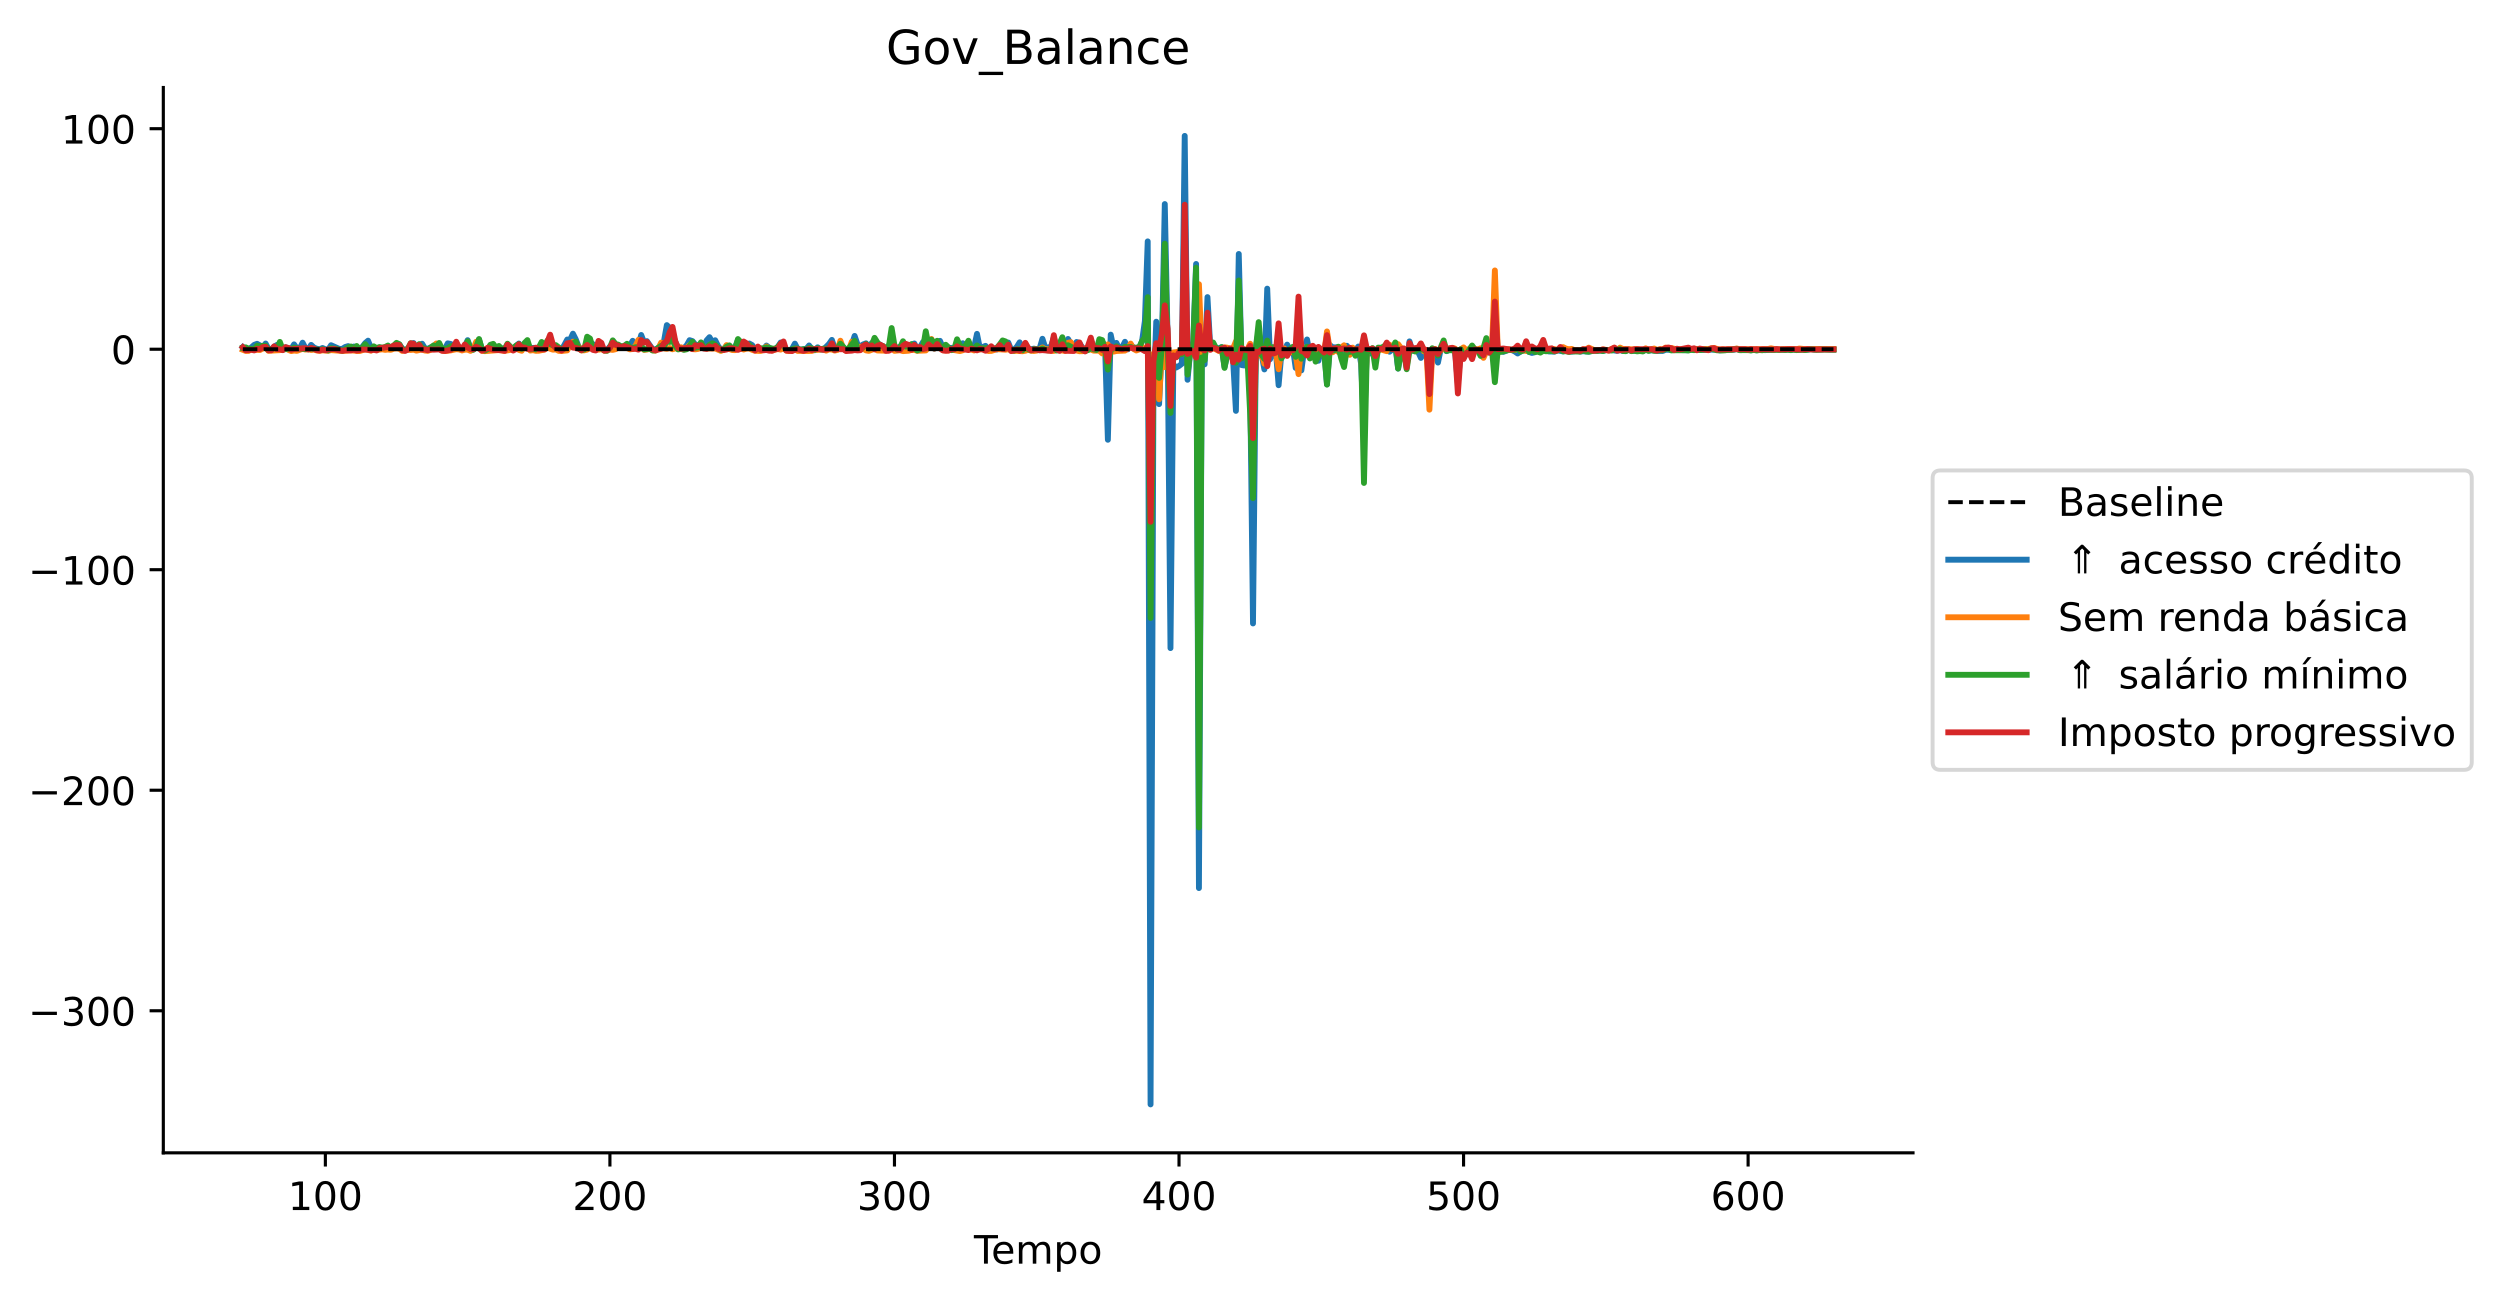 <?xml version="1.0" encoding="utf-8" standalone="no"?>
<!DOCTYPE svg PUBLIC "-//W3C//DTD SVG 1.1//EN"
  "http://www.w3.org/Graphics/SVG/1.1/DTD/svg11.dtd">
<!-- Created with matplotlib (https://matplotlib.org/) -->
<svg height="331.674pt" version="1.1" viewBox="0 0 637.827 331.674" width="637.827pt" xmlns="http://www.w3.org/2000/svg" xmlns:xlink="http://www.w3.org/1999/xlink">
 <defs>
  <style type="text/css">
*{stroke-linecap:butt;stroke-linejoin:round;}
  </style>
 </defs>
 <g id="figure_1">
  <g id="patch_1">
   <path d="M 0 331.674 
L 637.827 331.674 
L 637.827 0 
L 0 0 
z
" style="fill:#ffffff;"/>
  </g>
  <g id="axes_1">
   <g id="patch_2">
    <path d="M 41.667 294.118 
L 488.067 294.118 
L 488.067 22.318 
L 41.667 22.318 
z
" style="fill:#ffffff;"/>
   </g>
   <g id="line2d_1">
    <path clip-path="url(#pe53e01e24d)" d="M 61.958 88.575 
L 62.684 89.188 
L 63.41 89.261 
L 64.862 87.984 
L 65.588 87.716 
L 66.314 88.115 
L 67.04 88.817 
L 67.766 87.645 
L 68.492 89.017 
L 69.218 89.146 
L 69.944 88.438 
L 70.67 87.997 
L 71.396 88.092 
L 72.122 89.165 
L 72.848 88.605 
L 74.3 89.08 
L 75.026 87.86 
L 75.752 88.904 
L 76.478 88.898 
L 77.204 87.427 
L 77.929 88.815 
L 78.655 89.117 
L 79.381 87.997 
L 80.107 88.684 
L 80.833 88.974 
L 81.559 89.122 
L 82.285 88.778 
L 83.011 89.115 
L 83.737 89.204 
L 84.463 88.075 
L 86.641 89.048 
L 87.367 88.98 
L 88.093 88.517 
L 88.819 88.306 
L 89.545 88.835 
L 90.271 88.411 
L 90.997 88.677 
L 91.723 89.181 
L 92.449 88.49 
L 93.175 87.539 
L 93.901 86.916 
L 94.627 88.702 
L 95.353 89.017 
L 96.805 88.77 
L 97.531 88.752 
L 98.257 88.965 
L 100.435 88.762 
L 101.161 88.402 
L 101.887 87.885 
L 102.613 88.915 
L 103.338 89.294 
L 104.064 89.129 
L 104.79 88.744 
L 105.516 87.526 
L 106.242 88.954 
L 107.694 87.694 
L 108.42 88.867 
L 109.146 88.988 
L 109.872 88.622 
L 110.598 88.613 
L 112.05 87.886 
L 112.776 89.177 
L 113.502 89.013 
L 114.228 87.598 
L 114.954 87.747 
L 115.68 88.069 
L 116.406 87.764 
L 117.132 88.585 
L 117.858 88.869 
L 118.584 88.421 
L 119.31 86.783 
L 120.036 88.862 
L 120.762 89.156 
L 121.488 88.451 
L 122.214 86.672 
L 122.94 89.07 
L 123.666 89.374 
L 124.392 89.226 
L 125.118 88.859 
L 125.844 88.647 
L 126.57 88.866 
L 127.296 88.542 
L 128.022 88.886 
L 128.747 88.986 
L 129.473 88.58 
L 130.199 88.837 
L 130.925 88.898 
L 132.377 87.644 
L 133.103 88.98 
L 133.829 88.545 
L 134.555 87.71 
L 135.281 88.997 
L 136.007 88.748 
L 136.733 88.765 
L 137.459 88.923 
L 138.185 88.816 
L 138.911 88.856 
L 139.637 88.533 
L 140.363 88.047 
L 141.089 88.606 
L 141.815 88.735 
L 142.541 89.234 
L 143.267 89.346 
L 144.719 86.622 
L 145.445 86.707 
L 146.171 85.132 
L 146.897 86.571 
L 147.623 88.467 
L 148.349 89.184 
L 149.075 89.061 
L 150.527 87.339 
L 151.253 87.775 
L 151.979 88.49 
L 152.705 88.414 
L 153.431 88.507 
L 154.157 89.353 
L 154.882 89.338 
L 155.608 88.416 
L 156.334 88.331 
L 157.06 88.424 
L 157.786 88.711 
L 158.512 88.35 
L 159.964 88.731 
L 160.69 88.171 
L 161.416 86.951 
L 162.142 88.271 
L 162.868 88.03 
L 163.594 85.463 
L 164.32 87.353 
L 165.046 87.033 
L 166.498 89.103 
L 167.224 89.146 
L 168.676 88.372 
L 169.402 87.033 
L 170.128 82.947 
L 170.854 83.641 
L 173.032 89.003 
L 174.484 88.828 
L 175.21 88.074 
L 175.936 86.788 
L 176.662 87.02 
L 177.388 87.897 
L 178.114 88.116 
L 178.84 87.691 
L 179.566 88.56 
L 180.291 86.833 
L 181.017 86.027 
L 181.743 87.285 
L 182.469 86.81 
L 183.195 88.255 
L 183.921 89.226 
L 184.647 89.052 
L 185.373 88.251 
L 186.099 88.43 
L 186.825 88.886 
L 187.551 88.621 
L 188.277 86.732 
L 189.729 88.212 
L 190.455 88.369 
L 191.181 87.643 
L 191.907 88.046 
L 192.633 89.153 
L 193.359 88.749 
L 194.085 89.07 
L 194.811 89.123 
L 195.537 88.16 
L 196.989 89.26 
L 197.715 89.107 
L 198.441 88.547 
L 199.167 87.383 
L 199.893 87.94 
L 200.619 89.354 
L 201.345 89.386 
L 202.071 89.003 
L 202.797 87.668 
L 203.523 89.058 
L 204.249 89.191 
L 205.7 89.029 
L 206.426 88.137 
L 207.152 89.107 
L 207.878 89.356 
L 208.604 88.607 
L 209.33 89.193 
L 210.056 89.225 
L 211.508 87.755 
L 212.234 86.718 
L 212.96 88.878 
L 213.686 88.476 
L 214.412 87.897 
L 215.138 88.788 
L 215.864 89.188 
L 216.59 89.25 
L 217.316 87.883 
L 218.042 85.702 
L 218.768 87.849 
L 219.494 88.363 
L 220.22 87.869 
L 220.946 87.594 
L 221.672 88.507 
L 222.398 87.552 
L 223.124 87.968 
L 224.576 87.921 
L 225.302 88.541 
L 226.028 88.794 
L 226.754 88.217 
L 227.48 87.266 
L 228.206 88.432 
L 228.932 88.761 
L 229.658 88.464 
L 230.384 88.359 
L 231.11 88.607 
L 233.287 87.629 
L 234.013 89.302 
L 234.739 88.535 
L 235.465 87.298 
L 236.191 87.171 
L 236.917 88.679 
L 237.643 87.997 
L 238.369 88.973 
L 239.095 88.391 
L 239.821 86.959 
L 240.547 88.68 
L 241.273 89.008 
L 242.725 88.736 
L 243.451 88.961 
L 244.177 87.752 
L 244.903 88.271 
L 245.629 87.568 
L 246.355 88.649 
L 247.081 88.119 
L 247.807 88.964 
L 248.533 88.552 
L 249.259 85.177 
L 249.985 88.809 
L 251.437 88.24 
L 252.163 89.298 
L 252.889 88.934 
L 254.341 89.171 
L 255.793 87.531 
L 256.519 87.651 
L 257.244 87.394 
L 257.97 89.208 
L 258.696 89.247 
L 259.422 88.493 
L 260.148 87.343 
L 260.874 89.122 
L 261.6 88.845 
L 262.326 88.868 
L 263.052 89.114 
L 263.778 88.943 
L 264.504 89.112 
L 265.23 88.934 
L 265.956 86.435 
L 266.682 88.685 
L 267.408 88.653 
L 268.134 88.452 
L 268.86 86.1 
L 269.586 89.162 
L 270.312 88.865 
L 271.038 88.334 
L 271.764 89.293 
L 272.49 86.483 
L 273.216 87.722 
L 273.942 88.453 
L 274.668 87.25 
L 275.394 87.561 
L 276.12 88.652 
L 276.846 88.99 
L 277.572 88.823 
L 278.298 86.858 
L 279.024 88.584 
L 279.75 88.461 
L 280.476 87.939 
L 281.202 87.205 
L 281.928 88.214 
L 282.653 112.199 
L 283.379 85.384 
L 284.105 88.816 
L 284.831 87.481 
L 285.557 88.97 
L 286.283 88.64 
L 287.009 87.2 
L 287.735 89.127 
L 288.461 87.984 
L 289.187 88.638 
L 289.913 89.045 
L 290.639 88.828 
L 291.365 87.092 
L 292.091 81.929 
L 292.817 61.585 
L 293.543 281.764 
L 294.269 101.42 
L 294.995 82.075 
L 295.721 103.099 
L 296.447 87.449 
L 297.173 52.064 
L 297.899 86.715 
L 298.625 165.35 
L 299.351 93.023 
L 300.077 93.777 
L 300.803 93.373 
L 301.529 92.799 
L 302.255 34.673 
L 302.981 96.892 
L 303.707 89.155 
L 304.433 87.238 
L 305.159 67.348 
L 305.885 226.573 
L 306.611 91.434 
L 307.337 92.955 
L 308.063 75.804 
L 308.788 88.791 
L 309.514 88.116 
L 310.24 88.803 
L 310.966 88.829 
L 311.692 88.575 
L 312.418 93.57 
L 313.144 90.366 
L 313.87 89.982 
L 314.596 91.799 
L 315.322 104.824 
L 316.048 64.795 
L 316.774 93.139 
L 317.5 93.252 
L 318.226 90.814 
L 318.952 97.927 
L 319.678 159.059 
L 320.404 88.644 
L 321.13 84.515 
L 321.856 90.243 
L 322.582 94.252 
L 323.308 73.642 
L 324.034 91.652 
L 324.76 89.212 
L 325.486 89.307 
L 326.212 98.278 
L 326.938 89.968 
L 327.664 89.897 
L 328.39 87.925 
L 329.116 89.327 
L 329.842 88.775 
L 330.568 93.868 
L 331.294 80.876 
L 332.02 94.498 
L 332.746 89.094 
L 333.472 86.613 
L 334.197 90.495 
L 334.923 88.717 
L 335.649 90.819 
L 336.375 92.032 
L 337.101 89.034 
L 337.827 89.052 
L 338.553 98.037 
L 339.279 88.027 
L 340.005 88.632 
L 341.457 88.589 
L 342.183 89.907 
L 342.909 92.11 
L 343.635 88.22 
L 344.361 89.255 
L 345.087 89.584 
L 345.813 89.435 
L 346.539 88.408 
L 347.265 92.876 
L 347.991 109.218 
L 348.717 89.405 
L 349.443 90.206 
L 350.169 89.368 
L 350.895 90.636 
L 351.621 89.447 
L 352.347 88.794 
L 353.073 88.765 
L 353.799 88.534 
L 354.525 89.736 
L 355.251 89.134 
L 355.977 88.062 
L 356.703 94.03 
L 357.429 89.643 
L 358.155 89.674 
L 358.881 92.894 
L 359.606 87.1 
L 360.332 89.509 
L 361.058 89.443 
L 361.784 89.72 
L 362.51 91.316 
L 363.236 90.058 
L 363.962 89.425 
L 364.688 95.676 
L 365.414 89.146 
L 366.14 90.488 
L 366.866 92.505 
L 367.592 89.01 
L 368.318 88.198 
L 369.044 89.589 
L 369.77 89.297 
L 370.496 89.241 
L 371.222 89.526 
L 371.948 97.78 
L 372.674 89.146 
L 373.4 91.231 
L 374.126 89.471 
L 374.852 89.455 
L 375.578 90.101 
L 376.304 89.354 
L 377.03 89.206 
L 377.756 89.925 
L 378.482 90.281 
L 379.208 88.491 
L 379.934 89.949 
L 380.66 89.477 
L 381.386 82.855 
L 382.112 89.203 
L 382.838 89.369 
L 383.564 89.769 
L 385.016 89.176 
L 385.741 89.328 
L 386.467 89.68 
L 387.193 90.186 
L 388.645 89.232 
L 389.371 87.871 
L 390.097 89.772 
L 390.823 90.046 
L 391.549 89.887 
L 392.275 89.344 
L 393.001 89.487 
L 393.727 88.633 
L 394.453 89.487 
L 395.179 89.673 
L 396.631 89.707 
L 397.357 89.4 
L 398.809 89.663 
L 399.535 89.289 
L 400.261 89.579 
L 400.987 89.706 
L 402.439 89.49 
L 403.165 89.685 
L 403.891 89.603 
L 405.343 89.723 
L 406.795 89.43 
L 407.521 89.501 
L 408.247 89.435 
L 408.973 89.536 
L 409.699 89.318 
L 411.15 89.307 
L 412.602 89.529 
L 413.328 89.279 
L 414.054 89.56 
L 414.78 89.517 
L 415.506 89.185 
L 416.232 89.518 
L 418.41 89.5 
L 419.136 89.592 
L 419.862 89.176 
L 420.588 89.424 
L 422.04 89.383 
L 422.766 89.531 
L 424.218 89.542 
L 424.944 89.239 
L 430.752 89.351 
L 431.478 89.19 
L 433.656 89.306 
L 435.834 89.229 
L 438.011 89.185 
L 438.737 89.401 
L 439.463 89.278 
L 440.189 89.339 
L 440.915 89.249 
L 441.641 89.313 
L 442.367 89.22 
L 443.093 88.986 
L 443.819 89.22 
L 445.997 89.249 
L 446.723 89.364 
L 447.449 89.211 
L 448.175 89.364 
L 448.901 89.232 
L 450.353 89.336 
L 451.805 89.187 
L 455.435 89.253 
L 456.161 89.18 
L 456.887 89.258 
L 457.613 89.143 
L 458.339 89.294 
L 459.791 89.159 
L 460.517 89.254 
L 461.243 89.204 
L 461.969 89.024 
L 462.694 89.169 
L 464.872 89.149 
L 465.598 89.064 
L 467.05 89.173 
L 467.776 89.141 
L 467.776 89.141 
" style="fill:none;stroke:#1f77b4;stroke-linecap:square;stroke-width:1.5;"/>
   </g>
   <g id="line2d_2">
    <path clip-path="url(#pe53e01e24d)" d="M 61.958 89.247 
L 62.684 89.532 
L 63.41 89.539 
L 64.136 89.033 
L 64.862 89.213 
L 66.314 89.308 
L 67.04 88.905 
L 67.766 88.632 
L 68.492 89.511 
L 70.67 89.373 
L 71.396 89.338 
L 72.122 89.182 
L 72.848 88.699 
L 73.574 89.266 
L 74.3 89.571 
L 75.026 89.446 
L 75.752 89.518 
L 77.204 88.98 
L 77.929 89.193 
L 78.655 89.078 
L 79.381 89.291 
L 80.107 89.201 
L 80.833 89.423 
L 81.559 89.502 
L 82.285 89.385 
L 83.737 89.497 
L 84.463 89.323 
L 87.367 89.551 
L 89.545 89.392 
L 91.723 89.578 
L 93.175 89.1 
L 94.627 89.467 
L 95.353 89.121 
L 96.079 89.309 
L 97.531 89.123 
L 98.257 89.261 
L 98.983 89.179 
L 99.709 89.255 
L 100.435 88.946 
L 101.161 88.884 
L 101.887 88.979 
L 102.613 89.525 
L 103.338 89.278 
L 104.064 89.227 
L 104.79 89.293 
L 105.516 89.206 
L 106.242 89.461 
L 107.694 89.164 
L 108.42 89.44 
L 109.146 89.514 
L 109.872 89.265 
L 111.324 87.629 
L 112.05 88.881 
L 112.776 89.411 
L 113.502 89.566 
L 114.954 89.409 
L 116.406 89.093 
L 117.132 89.155 
L 117.858 89.413 
L 118.584 89.22 
L 119.31 89.209 
L 120.036 89.515 
L 120.762 89.068 
L 121.488 87.194 
L 122.214 88.138 
L 122.94 89.482 
L 123.666 89.594 
L 127.296 89.315 
L 128.747 89.521 
L 130.925 89.161 
L 131.651 88.573 
L 132.377 89.276 
L 133.103 89.492 
L 133.829 88.023 
L 134.555 88.333 
L 135.281 89.436 
L 136.007 89.342 
L 136.733 89.512 
L 137.459 89.489 
L 138.911 89.191 
L 139.637 88.433 
L 140.363 88.98 
L 141.089 89.219 
L 141.815 89.141 
L 142.541 89.523 
L 143.267 89.551 
L 144.719 89.395 
L 145.445 87.993 
L 146.171 87.175 
L 147.623 88.414 
L 148.349 89.409 
L 149.075 89.375 
L 149.801 89.204 
L 150.527 88.623 
L 151.253 88.293 
L 151.979 89.068 
L 152.705 89.227 
L 153.431 89.063 
L 154.157 89.441 
L 154.882 89.43 
L 155.608 89.197 
L 156.334 89.263 
L 157.06 89.093 
L 157.786 88.262 
L 159.964 88.784 
L 160.69 89.129 
L 161.416 89.054 
L 162.142 88.208 
L 162.868 86.726 
L 163.594 88.578 
L 164.32 89.258 
L 165.046 89.186 
L 165.772 88.973 
L 166.498 89.365 
L 167.224 89.456 
L 167.95 88.934 
L 168.676 87.419 
L 169.402 88.885 
L 170.128 89.007 
L 170.854 88.785 
L 171.58 89.112 
L 172.306 88.865 
L 173.032 89.043 
L 173.758 88.591 
L 174.484 88.96 
L 175.21 88.82 
L 175.936 88.037 
L 176.662 89.07 
L 177.388 89.132 
L 178.114 89.019 
L 178.84 88.693 
L 179.566 88.569 
L 180.291 88.926 
L 181.743 88.91 
L 182.469 88.901 
L 183.921 89.521 
L 184.647 89.198 
L 185.373 88.043 
L 186.099 89.045 
L 186.825 89.31 
L 187.551 89.332 
L 188.277 87.567 
L 189.003 88.814 
L 189.729 89.175 
L 190.455 88.923 
L 191.181 88.899 
L 191.907 89.264 
L 192.633 89.498 
L 194.085 89.544 
L 194.811 89.257 
L 195.537 88.407 
L 196.989 89.398 
L 198.441 89.058 
L 199.167 89.191 
L 199.893 88.837 
L 200.619 89.472 
L 201.345 89.585 
L 202.071 89.429 
L 202.797 89.102 
L 203.523 89.539 
L 206.426 89.542 
L 207.152 89.53 
L 207.878 89.206 
L 208.604 89.276 
L 210.056 89.103 
L 210.782 89.46 
L 211.508 89.133 
L 212.234 89.177 
L 212.96 89.442 
L 213.686 89.283 
L 214.412 86.928 
L 215.138 88.947 
L 215.864 89.467 
L 216.59 89.156 
L 217.316 87.198 
L 218.768 89.218 
L 219.494 88.44 
L 220.946 89.404 
L 221.672 89.52 
L 223.124 88.966 
L 223.85 89.415 
L 226.028 89.478 
L 226.754 88.396 
L 227.48 88.44 
L 228.206 89.505 
L 229.658 89.363 
L 230.384 89.584 
L 231.835 89.479 
L 232.561 89.268 
L 233.287 89.288 
L 234.013 89.5 
L 236.191 89.412 
L 236.917 88.606 
L 237.643 86.49 
L 238.369 88.93 
L 239.095 87.857 
L 240.547 89.368 
L 241.999 89.408 
L 242.725 89.184 
L 244.903 89.573 
L 245.629 89.367 
L 246.355 88.674 
L 247.081 87.263 
L 247.807 89.192 
L 248.533 89.413 
L 249.259 88.974 
L 249.985 89.188 
L 250.711 88.942 
L 251.437 89.143 
L 252.163 89.548 
L 252.889 89.533 
L 254.341 89.08 
L 256.519 89.225 
L 257.244 89.103 
L 258.696 89.547 
L 259.422 89.516 
L 260.874 89.617 
L 261.6 89.485 
L 262.326 89.22 
L 263.052 89.494 
L 263.778 89.547 
L 264.504 89.445 
L 265.23 89.157 
L 265.956 88.652 
L 266.682 89.129 
L 267.408 89.096 
L 268.134 89.51 
L 268.86 89.537 
L 269.586 89.219 
L 271.764 89.538 
L 272.49 87.455 
L 273.216 87.312 
L 273.942 88.994 
L 274.668 89.426 
L 275.394 89.61 
L 276.12 89.604 
L 276.846 88.93 
L 277.572 89.173 
L 278.298 89.149 
L 279.024 89.461 
L 280.476 89.462 
L 281.202 90.164 
L 281.928 89.928 
L 282.653 87.858 
L 283.379 89.471 
L 284.105 89.712 
L 284.831 89.552 
L 287.009 89.448 
L 287.735 88.869 
L 288.461 87.661 
L 289.187 89.017 
L 289.913 89.42 
L 290.639 89.145 
L 291.365 88.369 
L 292.091 89.269 
L 292.817 89.801 
L 293.543 95.84 
L 294.269 90.257 
L 294.995 89.519 
L 295.721 101.866 
L 296.447 88.866 
L 297.173 93.665 
L 297.899 90.075 
L 298.625 93.172 
L 299.351 89.911 
L 300.077 89.835 
L 300.803 89.639 
L 301.529 89.718 
L 302.255 85.805 
L 302.981 88.731 
L 303.707 89.854 
L 304.433 90.254 
L 305.159 90.952 
L 305.885 72.514 
L 306.611 90.46 
L 307.337 89.803 
L 308.063 85.947 
L 308.788 88.896 
L 309.514 88.787 
L 310.966 89.537 
L 311.692 89.193 
L 312.418 88.62 
L 313.144 88.711 
L 313.87 89.109 
L 314.596 88.87 
L 315.322 87.09 
L 316.048 91.086 
L 316.774 89.011 
L 317.5 90.681 
L 318.952 87.699 
L 319.678 93.975 
L 320.404 89.745 
L 321.13 90.73 
L 321.856 90.251 
L 322.582 92.796 
L 323.308 88.21 
L 324.034 89.409 
L 324.76 90.068 
L 325.486 89.91 
L 326.212 94.215 
L 326.938 89.261 
L 327.664 88.896 
L 328.39 90.467 
L 329.116 89.845 
L 329.842 89.851 
L 330.568 90.319 
L 331.294 95.45 
L 332.02 88.038 
L 332.746 89.816 
L 333.472 90.138 
L 334.197 90.019 
L 334.923 88.606 
L 335.649 91.54 
L 336.375 89.005 
L 337.101 90.209 
L 337.827 90.178 
L 338.553 84.558 
L 339.279 89.307 
L 340.005 89.88 
L 340.731 89.253 
L 341.457 89.803 
L 342.183 88.681 
L 342.909 88.092 
L 343.635 89.99 
L 344.361 90.533 
L 345.087 88.692 
L 345.813 89.68 
L 346.539 90.081 
L 347.265 89.425 
L 347.991 107.322 
L 348.717 89.218 
L 349.443 89.032 
L 350.169 89.241 
L 350.895 90.412 
L 351.621 89.367 
L 352.347 89.174 
L 353.799 89.592 
L 354.525 87.936 
L 355.977 89.176 
L 356.703 87.81 
L 358.881 90.714 
L 359.606 89.225 
L 360.332 89.339 
L 361.784 88.733 
L 362.51 87.9 
L 363.236 89.605 
L 363.962 89.652 
L 364.688 104.516 
L 365.414 89.672 
L 366.14 89.024 
L 366.866 89.733 
L 367.592 89.396 
L 368.318 88.932 
L 369.044 89.125 
L 370.496 88.742 
L 371.222 88.921 
L 371.948 90.752 
L 372.674 89.115 
L 373.4 88.634 
L 374.126 89.398 
L 375.578 88.639 
L 376.304 89.04 
L 377.03 89.132 
L 377.756 88.856 
L 378.482 91.296 
L 379.208 89.679 
L 379.934 89.624 
L 380.66 89.027 
L 381.386 69.001 
L 382.112 89.032 
L 382.838 89.402 
L 383.564 89.576 
L 384.29 89.081 
L 385.741 89.255 
L 386.467 89.341 
L 387.193 88.689 
L 387.919 88.87 
L 388.645 89.356 
L 389.371 89.56 
L 390.097 89.377 
L 390.823 89.332 
L 391.549 89.408 
L 392.275 89.125 
L 393.001 88.997 
L 393.727 87.444 
L 394.453 89.052 
L 395.179 89.104 
L 395.905 88.961 
L 396.631 89.083 
L 397.357 89.36 
L 398.809 88.565 
L 399.535 88.938 
L 400.261 89.098 
L 400.987 89.018 
L 401.713 89.354 
L 403.165 89.366 
L 403.891 89.13 
L 404.617 89.188 
L 405.343 88.694 
L 406.795 89.343 
L 408.247 89.333 
L 408.973 89.154 
L 410.425 89.361 
L 411.876 88.727 
L 412.602 89.279 
L 413.328 88.684 
L 414.054 89.041 
L 416.232 89.109 
L 416.958 89.131 
L 417.684 89.03 
L 418.41 89.323 
L 419.136 89.421 
L 419.862 88.866 
L 420.588 89.281 
L 422.04 88.923 
L 422.766 89.279 
L 423.492 89.079 
L 424.218 89.145 
L 424.944 88.685 
L 425.67 88.93 
L 426.396 88.777 
L 427.848 89.168 
L 428.574 89.079 
L 429.3 89.145 
L 430.752 89.024 
L 432.204 89.032 
L 432.93 89.002 
L 433.656 89.107 
L 435.108 89.049 
L 435.834 89.028 
L 437.285 88.767 
L 438.737 89.221 
L 439.463 89.091 
L 440.189 89.218 
L 440.915 89.076 
L 441.641 89.2 
L 443.093 88.913 
L 443.819 89.092 
L 447.449 89.099 
L 451.079 89.047 
L 451.805 88.861 
L 453.257 89.146 
L 455.435 89.067 
L 456.887 89.019 
L 458.339 89.097 
L 459.065 88.922 
L 460.517 89.07 
L 462.694 89.043 
L 467.776 89.06 
L 467.776 89.06 
" style="fill:none;stroke:#ff7f0e;stroke-linecap:square;stroke-width:1.5;"/>
   </g>
   <g id="line2d_3">
    <path clip-path="url(#pe53e01e24d)" d="M 61.958 88.707 
L 62.684 88.621 
L 63.41 88.949 
L 64.862 89.059 
L 65.588 88.194 
L 66.314 88.403 
L 67.04 88.222 
L 67.766 88.213 
L 68.492 89.326 
L 69.944 88.754 
L 70.67 89.009 
L 71.396 87.232 
L 72.122 89.201 
L 73.574 88.968 
L 74.3 88.998 
L 75.026 88.69 
L 75.752 88.892 
L 78.655 89.099 
L 79.381 88.893 
L 81.559 89.302 
L 82.285 89.087 
L 83.011 89.316 
L 83.737 89.397 
L 84.463 88.796 
L 85.189 88.961 
L 85.915 89.009 
L 86.641 89.329 
L 87.367 89.43 
L 88.093 89.135 
L 88.819 88.641 
L 89.545 88.401 
L 90.271 88.949 
L 90.997 88.279 
L 91.723 89.139 
L 92.449 88.723 
L 93.175 87.805 
L 93.901 88.771 
L 94.627 89.085 
L 95.353 88.363 
L 96.079 88.817 
L 96.805 88.545 
L 97.531 88.725 
L 98.257 88.525 
L 98.983 88.153 
L 99.709 88.722 
L 100.435 88.179 
L 101.161 87.474 
L 101.887 87.838 
L 102.613 89.166 
L 103.338 89.314 
L 104.064 88.924 
L 104.79 87.573 
L 105.516 88.433 
L 106.242 88.641 
L 106.968 87.795 
L 107.694 88.771 
L 108.42 88.94 
L 109.146 89.305 
L 110.598 88.135 
L 111.324 88.474 
L 112.05 87.503 
L 112.776 89.074 
L 113.502 89.039 
L 114.228 88.813 
L 114.954 88.386 
L 115.68 88.177 
L 116.406 88.09 
L 117.132 88.84 
L 117.858 89.056 
L 118.584 88.619 
L 119.31 87.066 
L 120.036 89.011 
L 120.762 89.22 
L 121.488 88.5 
L 122.214 86.499 
L 122.94 89.106 
L 123.666 89.444 
L 124.392 89.105 
L 125.118 87.961 
L 125.844 87.734 
L 126.57 88.778 
L 127.296 88.269 
L 128.022 89.079 
L 128.747 89.054 
L 129.473 87.694 
L 130.925 89.163 
L 131.651 88.194 
L 132.377 87.819 
L 133.103 88.983 
L 133.829 87.504 
L 134.555 86.771 
L 135.281 89.124 
L 136.007 89.005 
L 136.733 89.126 
L 137.459 88.692 
L 138.185 87.251 
L 138.911 88.476 
L 139.637 86.939 
L 140.363 87.786 
L 141.089 88.097 
L 141.815 88.062 
L 143.267 89.198 
L 143.993 88.903 
L 145.445 87.772 
L 146.171 87.625 
L 146.897 87.157 
L 147.623 88.771 
L 148.349 89.372 
L 149.075 89.11 
L 149.801 85.904 
L 150.527 86.371 
L 151.253 88.923 
L 151.979 88.976 
L 152.705 88.41 
L 153.431 88.698 
L 154.157 89.397 
L 154.882 89.482 
L 155.608 88.712 
L 156.334 86.838 
L 157.06 87.782 
L 157.786 87.943 
L 158.512 88.491 
L 159.238 88.252 
L 159.964 87.71 
L 160.69 88.687 
L 161.416 88.777 
L 162.142 88.597 
L 162.868 88.59 
L 163.594 88.361 
L 164.32 89.166 
L 165.772 88.947 
L 166.498 89.422 
L 167.224 89.383 
L 167.95 88.726 
L 168.676 88.249 
L 169.402 88.36 
L 170.128 87.123 
L 170.854 87.242 
L 171.58 86.689 
L 172.306 88.347 
L 173.032 89.151 
L 173.758 88.971 
L 174.484 89.265 
L 175.21 89.105 
L 175.936 88.257 
L 176.662 87.202 
L 177.388 88.734 
L 178.114 88.609 
L 178.84 87.353 
L 179.566 88.734 
L 180.291 88.689 
L 181.017 87.959 
L 181.743 87.589 
L 182.469 87.975 
L 183.921 89.305 
L 184.647 89.159 
L 185.373 88.459 
L 186.099 88.123 
L 186.825 88.986 
L 187.551 89.059 
L 188.277 86.504 
L 189.003 87.311 
L 189.729 87.945 
L 190.455 88.368 
L 191.181 87.975 
L 191.907 88.746 
L 192.633 88.935 
L 194.085 88.856 
L 194.811 88.887 
L 195.537 88.628 
L 196.989 88.908 
L 197.715 88.994 
L 198.441 88.491 
L 199.167 87.722 
L 199.893 88.217 
L 200.619 89.27 
L 201.345 89.351 
L 202.797 88.872 
L 203.523 88.937 
L 204.249 89.281 
L 204.975 89.087 
L 205.7 89.1 
L 206.426 88.766 
L 207.152 88.867 
L 207.878 89.218 
L 208.604 88.853 
L 209.33 89.102 
L 210.056 88.948 
L 210.782 89.015 
L 211.508 88.734 
L 212.234 88.716 
L 212.96 89.223 
L 213.686 88.898 
L 214.412 87.697 
L 215.864 89.264 
L 216.59 88.858 
L 218.042 86.966 
L 218.768 88.802 
L 219.494 89.12 
L 220.22 88.599 
L 220.946 87.772 
L 221.672 88.937 
L 222.398 88.137 
L 223.124 86.196 
L 223.85 87.372 
L 224.576 88.291 
L 225.302 88.282 
L 226.028 89.318 
L 226.754 88.492 
L 227.48 83.699 
L 228.206 88.131 
L 228.932 89.175 
L 229.658 88.624 
L 230.384 87.064 
L 231.11 88.441 
L 231.835 88.33 
L 232.561 87.802 
L 234.013 89.429 
L 234.739 89.099 
L 235.465 88.905 
L 236.191 84.52 
L 236.917 88.272 
L 237.643 86.664 
L 238.369 87.676 
L 239.095 86.948 
L 239.821 88.21 
L 240.547 88.944 
L 241.273 87.959 
L 242.725 89.331 
L 243.451 89.07 
L 244.177 86.563 
L 244.903 88.148 
L 245.629 88.686 
L 246.355 88.227 
L 247.081 86.929 
L 247.807 88.953 
L 248.533 88.967 
L 249.259 88.13 
L 249.985 88.813 
L 250.711 88.858 
L 252.163 88.813 
L 252.889 88.81 
L 253.615 88.969 
L 254.341 88.728 
L 255.067 87.883 
L 255.793 86.858 
L 256.519 87.102 
L 257.97 89.383 
L 258.696 89.441 
L 259.422 89.091 
L 260.148 89.097 
L 260.874 89.376 
L 261.6 87.728 
L 262.326 89.098 
L 263.052 89.375 
L 263.778 89.071 
L 264.504 89.077 
L 265.23 89.336 
L 265.956 88.902 
L 266.682 89.302 
L 267.408 89.394 
L 268.134 88.982 
L 268.86 88.114 
L 269.586 89.429 
L 271.038 86.037 
L 271.764 89.165 
L 272.49 88.078 
L 273.216 88.453 
L 273.942 89.039 
L 274.668 88.786 
L 275.394 88.942 
L 276.846 89.551 
L 277.572 89.32 
L 278.298 88.839 
L 279.024 89.132 
L 279.75 89.276 
L 280.476 86.534 
L 281.202 86.766 
L 281.928 89.331 
L 282.653 94.295 
L 283.379 89.158 
L 284.105 88.912 
L 284.831 88.358 
L 285.557 88.87 
L 286.283 89.016 
L 287.009 88.489 
L 287.735 88.58 
L 288.461 88.507 
L 289.187 88.851 
L 289.913 88.663 
L 290.639 88.648 
L 291.365 87.034 
L 292.091 86.095 
L 292.817 75.816 
L 293.543 157.674 
L 294.269 95.128 
L 294.995 87.824 
L 295.721 96.415 
L 296.447 88.177 
L 297.173 62.174 
L 297.899 88.206 
L 298.625 105.353 
L 299.351 90.784 
L 300.077 91.148 
L 300.803 90.463 
L 301.529 90.344 
L 302.255 67.388 
L 302.981 95.567 
L 303.707 89.38 
L 304.433 87.832 
L 305.159 68.293 
L 305.885 211.107 
L 306.611 91.192 
L 307.337 91.88 
L 308.063 84.814 
L 308.788 88.555 
L 309.514 87.391 
L 310.24 88.791 
L 310.966 89.284 
L 311.692 88.577 
L 312.418 93.861 
L 313.144 90.117 
L 313.87 90.135 
L 314.596 89.9 
L 315.322 92.552 
L 316.048 71.564 
L 316.774 91.443 
L 317.5 89.576 
L 318.226 90.534 
L 318.952 105.513 
L 319.678 127.092 
L 320.404 88.916 
L 321.13 82.188 
L 321.856 90.51 
L 322.582 91.559 
L 323.308 86.901 
L 324.034 89.821 
L 324.76 88.552 
L 325.486 89.427 
L 326.212 87.756 
L 326.938 91.429 
L 327.664 90.264 
L 328.39 89.936 
L 329.116 89.099 
L 329.842 88.489 
L 330.568 91.046 
L 331.294 83.061 
L 332.02 91.513 
L 332.746 89.379 
L 333.472 88.462 
L 334.197 91.451 
L 334.923 88.624 
L 335.649 92.264 
L 337.101 89.403 
L 337.827 89.606 
L 338.553 98.127 
L 339.279 89.107 
L 340.005 89.447 
L 340.731 89.245 
L 341.457 88.46 
L 342.183 91.399 
L 342.909 93.64 
L 343.635 88.907 
L 344.361 89.797 
L 345.087 89.355 
L 345.813 90.767 
L 346.539 89.105 
L 347.265 89.779 
L 347.991 123.212 
L 348.717 89.514 
L 349.443 89.561 
L 350.169 88.807 
L 350.895 93.783 
L 351.621 88.687 
L 352.347 88.727 
L 353.073 88.4 
L 353.799 87.701 
L 354.525 88.849 
L 355.251 89.125 
L 355.977 87.374 
L 356.703 94.028 
L 357.429 89.465 
L 358.155 89.663 
L 358.881 94.203 
L 359.606 89.478 
L 360.332 89.292 
L 361.058 89.684 
L 361.784 89.116 
L 362.51 89.12 
L 363.236 89.237 
L 363.962 89.786 
L 364.688 94.128 
L 365.414 88.846 
L 366.14 89.358 
L 366.866 90.721 
L 367.592 88.611 
L 368.318 86.858 
L 369.044 89.521 
L 369.77 89.335 
L 371.222 89.424 
L 371.948 94.231 
L 372.674 89.12 
L 373.4 90.912 
L 374.126 90.33 
L 375.578 88.155 
L 376.304 89.194 
L 377.03 89.362 
L 377.756 90.806 
L 378.482 88.755 
L 379.208 86.266 
L 379.934 89.654 
L 380.66 89.285 
L 381.386 97.505 
L 382.112 89.361 
L 382.838 89.8 
L 385.016 89.277 
L 386.467 89.252 
L 387.193 88.587 
L 387.919 89.694 
L 388.645 89.438 
L 389.371 87.493 
L 390.097 89.78 
L 390.823 89.022 
L 391.549 89.803 
L 392.275 89.722 
L 393.001 89.958 
L 393.727 89.491 
L 394.453 89.624 
L 395.179 89.487 
L 396.631 89.658 
L 397.357 89.353 
L 398.083 89.198 
L 398.809 89.64 
L 399.535 89.608 
L 400.261 89.802 
L 400.987 89.64 
L 403.165 89.706 
L 403.891 89.374 
L 404.617 89.664 
L 405.343 89.709 
L 406.795 89.443 
L 407.521 89.527 
L 408.247 89.41 
L 408.973 89.558 
L 409.699 89.306 
L 411.15 89.432 
L 411.876 89.153 
L 412.602 89.227 
L 413.328 89.067 
L 414.054 89.541 
L 414.78 89.601 
L 415.506 89.239 
L 416.232 89.591 
L 416.958 89.481 
L 417.684 89.642 
L 418.41 89.558 
L 419.136 89.661 
L 419.862 89.215 
L 420.588 89.517 
L 421.314 89.244 
L 422.04 89.521 
L 424.218 89.322 
L 425.67 88.785 
L 426.396 89.393 
L 427.848 89.356 
L 430.026 89.355 
L 430.752 89.415 
L 431.478 89.244 
L 432.204 89.342 
L 432.93 89.187 
L 433.656 89.312 
L 435.108 89.185 
L 435.834 89.269 
L 436.559 88.975 
L 438.011 89.366 
L 439.463 89.42 
L 443.093 89.063 
L 443.819 89.341 
L 445.997 89.325 
L 446.723 89.41 
L 447.449 89.258 
L 448.175 89.41 
L 448.901 89.307 
L 449.627 89.36 
L 450.353 89.24 
L 452.531 89.285 
L 453.257 89.218 
L 453.983 89.287 
L 454.709 89.222 
L 455.435 89.291 
L 456.161 89.222 
L 456.887 89.347 
L 457.613 89.204 
L 458.339 89.326 
L 459.791 89.239 
L 460.517 89.324 
L 461.969 89.082 
L 463.42 89.258 
L 464.872 89.193 
L 467.776 89.22 
L 467.776 89.22 
" style="fill:none;stroke:#2ca02c;stroke-linecap:square;stroke-width:1.5;"/>
   </g>
   <g id="line2d_4">
    <path clip-path="url(#pe53e01e24d)" d="M 61.958 88.622 
L 62.684 89.362 
L 64.136 89.248 
L 64.862 89.399 
L 65.588 88.999 
L 66.314 89.049 
L 67.04 88.559 
L 67.766 88.486 
L 68.492 89.359 
L 69.218 89.363 
L 69.944 88.37 
L 70.67 89.092 
L 71.396 89.084 
L 72.122 89.338 
L 72.848 88.578 
L 73.574 88.772 
L 74.3 89.234 
L 75.026 89.036 
L 77.929 88.829 
L 78.655 89.127 
L 79.381 88.766 
L 80.107 88.971 
L 80.833 89.339 
L 81.559 89.437 
L 82.285 89.207 
L 83.011 89.356 
L 83.737 89.161 
L 85.189 89.029 
L 86.641 89.388 
L 87.367 89.507 
L 88.093 89.367 
L 89.545 89.39 
L 90.271 89.176 
L 90.997 89.445 
L 92.449 89.152 
L 93.901 89.214 
L 94.627 89.367 
L 95.353 89.246 
L 96.079 89.413 
L 96.805 88.827 
L 98.983 88.546 
L 99.709 88.667 
L 100.435 88.167 
L 101.161 88.031 
L 101.887 88.065 
L 102.613 89.324 
L 103.338 89.543 
L 104.064 89.17 
L 104.79 87.597 
L 105.516 87.689 
L 106.242 88.723 
L 106.968 88.016 
L 107.694 89.205 
L 108.42 89.142 
L 109.146 89.351 
L 109.872 89.153 
L 110.598 89.22 
L 112.05 89.137 
L 112.776 89.502 
L 113.502 89.543 
L 114.954 89.249 
L 115.68 88.657 
L 116.406 87.186 
L 117.132 88.7 
L 117.858 89.125 
L 118.584 87.895 
L 119.31 88.681 
L 120.036 89.038 
L 120.762 89.093 
L 121.488 88.454 
L 122.214 88.877 
L 122.94 89.47 
L 123.666 89.228 
L 124.392 88.736 
L 125.844 89.22 
L 128.022 89.379 
L 128.747 89.528 
L 129.473 87.934 
L 130.925 89.435 
L 131.651 89.036 
L 132.377 87.837 
L 133.103 88.676 
L 133.829 88.67 
L 134.555 89.012 
L 135.281 89.046 
L 136.007 88.941 
L 136.733 88.7 
L 137.459 89.107 
L 138.911 89.143 
L 140.363 85.391 
L 141.089 87.989 
L 141.815 88.819 
L 142.541 88.893 
L 143.267 89.43 
L 143.993 88.838 
L 144.719 87.596 
L 145.445 87.469 
L 146.171 88.687 
L 146.897 88.771 
L 147.623 88.975 
L 148.349 89.341 
L 149.801 88.018 
L 151.253 89.27 
L 151.979 89.415 
L 152.705 86.976 
L 153.431 87.467 
L 154.157 89.452 
L 154.882 89.35 
L 155.608 88.725 
L 156.334 87.408 
L 157.06 88.007 
L 157.786 88.22 
L 158.512 88.773 
L 159.238 88.287 
L 161.416 89.014 
L 162.142 88.995 
L 162.868 89.198 
L 163.594 86.767 
L 164.32 87.39 
L 165.046 87.239 
L 165.772 88.313 
L 166.498 89.151 
L 167.224 89.373 
L 168.676 89.001 
L 169.402 87.543 
L 170.128 87.042 
L 170.854 84.777 
L 171.58 83.411 
L 172.306 87.155 
L 173.032 88.738 
L 173.758 88.979 
L 175.936 88.678 
L 176.662 89.07 
L 177.388 88.084 
L 178.114 88.288 
L 178.84 88.066 
L 179.566 88.934 
L 180.291 89.011 
L 181.017 88.363 
L 181.743 88.865 
L 182.469 88.237 
L 183.195 88.985 
L 184.647 89.309 
L 185.373 89.168 
L 186.099 88.871 
L 186.825 88.871 
L 188.277 89.259 
L 189.003 88.979 
L 189.729 87.135 
L 190.455 87.586 
L 191.181 88.729 
L 191.907 88.71 
L 192.633 89.41 
L 193.359 88.421 
L 194.085 89.256 
L 194.811 89.368 
L 195.537 89.296 
L 196.263 89.475 
L 196.989 89.495 
L 197.715 89.128 
L 198.441 89.025 
L 199.167 87.707 
L 199.893 87.121 
L 200.619 89.424 
L 202.071 89.567 
L 202.797 89.225 
L 203.523 89.071 
L 204.975 89.524 
L 206.426 89.008 
L 207.152 89.307 
L 207.878 89.048 
L 209.33 89.034 
L 210.056 89.242 
L 211.508 89.019 
L 212.234 87.607 
L 212.96 89.295 
L 213.686 88.901 
L 214.412 89.106 
L 215.138 89.091 
L 215.864 89.554 
L 217.316 89.464 
L 218.042 89.306 
L 218.768 89.405 
L 219.494 89.345 
L 220.22 88.243 
L 220.946 87.904 
L 221.672 88.755 
L 222.398 88.128 
L 223.124 89.124 
L 223.85 88.222 
L 224.576 87.958 
L 225.302 88.364 
L 226.028 89.51 
L 226.754 89.496 
L 227.48 89.092 
L 228.206 88.298 
L 228.932 89.147 
L 229.658 89.249 
L 230.384 88.206 
L 231.11 87.736 
L 231.835 88.004 
L 232.561 89.236 
L 233.287 87.987 
L 234.013 88.814 
L 234.739 88.523 
L 235.465 89.033 
L 236.191 88.891 
L 236.917 87.855 
L 237.643 88.533 
L 238.369 88.844 
L 239.095 87.787 
L 239.821 88.873 
L 240.547 89.382 
L 241.273 89.492 
L 241.999 89.444 
L 242.725 89.063 
L 243.451 89.128 
L 244.177 88.355 
L 244.903 88.941 
L 247.081 89.32 
L 247.807 88.957 
L 249.259 89.381 
L 249.985 89.015 
L 250.711 89.17 
L 251.437 89.483 
L 252.163 88.992 
L 252.889 88.345 
L 253.615 89.046 
L 254.341 88.945 
L 255.067 88.049 
L 255.793 89.028 
L 256.519 88.967 
L 257.244 87.95 
L 257.97 89.565 
L 259.422 89.179 
L 260.148 89.465 
L 260.874 88.767 
L 261.6 87.472 
L 262.326 88.791 
L 263.052 89.356 
L 263.778 89.172 
L 264.504 89.173 
L 265.23 89.382 
L 265.956 89.329 
L 268.134 89.523 
L 268.86 85.517 
L 269.586 89.134 
L 270.312 89.524 
L 271.038 87.845 
L 271.764 89.49 
L 273.942 89.557 
L 274.668 87.99 
L 275.394 87.363 
L 276.12 89.138 
L 276.846 89.66 
L 277.572 88.28 
L 278.298 86.149 
L 279.024 88.966 
L 279.75 88.776 
L 280.476 88.851 
L 281.202 89.281 
L 281.928 88.474 
L 282.653 92.213 
L 283.379 88.39 
L 284.105 88.775 
L 284.831 88.638 
L 286.283 89.13 
L 287.009 88.889 
L 287.735 88.953 
L 288.461 88.688 
L 289.187 88.886 
L 290.639 88.896 
L 291.365 89.153 
L 292.091 89.578 
L 292.817 88.308 
L 293.543 133.119 
L 294.269 92.127 
L 294.995 87.562 
L 295.721 89.094 
L 296.447 85.097 
L 297.173 77.911 
L 297.899 83.938 
L 298.625 103.567 
L 299.351 90.674 
L 300.077 91.123 
L 300.803 89.916 
L 301.529 89.974 
L 302.255 52.237 
L 302.981 90.281 
L 303.707 89.784 
L 304.433 89.597 
L 305.159 91.228 
L 305.885 83.052 
L 306.611 89.073 
L 307.337 89.402 
L 308.063 79.766 
L 308.788 89.256 
L 309.514 88.721 
L 310.24 88.931 
L 310.966 89.429 
L 311.692 88.925 
L 312.418 88.723 
L 313.144 90.262 
L 313.87 88.867 
L 314.596 92.429 
L 315.322 90.507 
L 316.048 91.744 
L 316.774 88.817 
L 317.5 89.194 
L 318.226 89.342 
L 318.952 88.234 
L 319.678 111.774 
L 320.404 89.744 
L 321.13 89.864 
L 321.856 89.154 
L 322.582 88.958 
L 323.308 93.422 
L 324.034 88.955 
L 324.76 90.221 
L 325.486 89.981 
L 326.212 82.501 
L 326.938 90.693 
L 327.664 89.223 
L 328.39 90.803 
L 329.116 89.298 
L 329.842 89.347 
L 330.568 88.368 
L 331.294 75.68 
L 332.02 89.529 
L 332.746 89.802 
L 333.472 90.69 
L 334.197 88.597 
L 334.923 88.218 
L 335.649 88.97 
L 336.375 88.507 
L 337.827 89.937 
L 338.553 85.503 
L 339.279 89.938 
L 340.005 88.956 
L 340.731 88.842 
L 342.183 89.032 
L 342.909 88.88 
L 343.635 89.197 
L 344.361 88.73 
L 345.087 89.432 
L 345.813 89.177 
L 346.539 89.073 
L 347.265 89.23 
L 347.991 85.559 
L 348.717 88.99 
L 349.443 89.097 
L 350.169 88.921 
L 350.895 90.842 
L 351.621 89.048 
L 353.073 88.993 
L 353.799 87.401 
L 354.525 88.61 
L 355.251 89.094 
L 355.977 88.679 
L 356.703 90.269 
L 357.429 89.109 
L 358.155 88.885 
L 358.881 93.778 
L 359.606 87.52 
L 360.332 89.189 
L 361.058 88.797 
L 361.784 88.82 
L 362.51 87.618 
L 363.236 89.103 
L 363.962 89.302 
L 364.688 100.549 
L 365.414 89.214 
L 366.14 89.126 
L 366.866 90.321 
L 368.318 87.71 
L 369.044 89.069 
L 370.496 88.729 
L 371.222 89.147 
L 371.948 100.381 
L 372.674 90.207 
L 373.4 91.585 
L 374.126 90.095 
L 374.852 89.927 
L 375.578 91.621 
L 376.304 89.163 
L 377.03 89.316 
L 377.756 89.794 
L 378.482 90.619 
L 379.208 88.019 
L 379.934 89.96 
L 380.66 89.076 
L 381.386 76.946 
L 382.112 89.088 
L 383.564 88.911 
L 385.016 89.149 
L 385.741 89.181 
L 386.467 88.904 
L 387.193 88.183 
L 387.919 89.071 
L 388.645 89.181 
L 389.371 87.067 
L 390.097 88.941 
L 390.823 88.401 
L 391.549 88.848 
L 392.275 89.096 
L 393.001 88.326 
L 393.727 86.73 
L 394.453 89.019 
L 395.905 88.886 
L 396.631 89.523 
L 397.357 89.338 
L 398.083 88.53 
L 398.809 89.255 
L 399.535 89.545 
L 400.261 89.702 
L 400.987 89.53 
L 402.439 89.408 
L 403.165 89.524 
L 403.891 89.098 
L 404.617 89.169 
L 405.343 88.872 
L 406.069 89.404 
L 406.795 89.495 
L 407.521 89.36 
L 408.247 89.343 
L 408.973 89.152 
L 410.425 89.459 
L 411.876 88.677 
L 412.602 89.449 
L 414.78 89.142 
L 415.506 89.158 
L 416.232 89.404 
L 416.958 89.1 
L 421.314 89.092 
L 422.766 89.46 
L 423.492 89.158 
L 424.218 89.195 
L 424.944 88.788 
L 425.67 88.656 
L 426.396 88.854 
L 427.122 89.287 
L 427.848 88.965 
L 428.574 89.128 
L 430.752 88.69 
L 431.478 89.027 
L 432.204 88.856 
L 432.93 89.365 
L 433.656 88.921 
L 435.834 89.347 
L 436.559 88.891 
L 437.285 88.82 
L 438.011 89.199 
L 439.463 89.133 
L 441.641 89.096 
L 445.271 89.079 
L 445.997 89.214 
L 446.723 89.045 
L 447.449 89.143 
L 448.175 89.097 
L 448.901 89.187 
L 449.627 89.087 
L 452.531 89.161 
L 453.257 89.055 
L 453.983 89.146 
L 456.887 89.057 
L 459.791 89.167 
L 461.243 89.047 
L 461.969 89.159 
L 467.776 89.141 
L 467.776 89.141 
" style="fill:none;stroke:#d62728;stroke-linecap:square;stroke-width:1.5;"/>
   </g>
   <g id="line2d_5">
    <path clip-path="url(#pe53e01e24d)" d="M 61.958 89.092 
L 467.776 89.092 
L 467.776 89.092 
" style="fill:none;stroke:#000000;stroke-dasharray:3.7,1.6;stroke-dashoffset:0;"/>
   </g>
   <g id="matplotlib.axis_1">
    <g id="xtick_1">
     <g id="line2d_6">
      <defs>
       <path d="M 0 0 
L 0 3.5 
" id="m6fb9b675b6" style="stroke:#000000;stroke-width:0.8;"/>
      </defs>
      <g>
       <use style="stroke:#000000;stroke-width:0.8;" x="83.011" xlink:href="#m6fb9b675b6" y="294.118"/>
      </g>
     </g>
     <g id="text_1">
      <!-- 100 -->
      <defs>
       <path d="M 12.406 8.297 
L 28.516 8.297 
L 28.516 63.922 
L 10.984 60.406 
L 10.984 69.391 
L 28.422 72.906 
L 38.281 72.906 
L 38.281 8.297 
L 54.391 8.297 
L 54.391 0 
L 12.406 0 
z
" id="DejaVuSans-49"/>
       <path d="M 31.781 66.406 
Q 24.172 66.406 20.328 58.906 
Q 16.5 51.422 16.5 36.375 
Q 16.5 21.391 20.328 13.891 
Q 24.172 6.391 31.781 6.391 
Q 39.453 6.391 43.281 13.891 
Q 47.125 21.391 47.125 36.375 
Q 47.125 51.422 43.281 58.906 
Q 39.453 66.406 31.781 66.406 
z
M 31.781 74.219 
Q 44.047 74.219 50.516 64.516 
Q 56.984 54.828 56.984 36.375 
Q 56.984 17.969 50.516 8.266 
Q 44.047 -1.422 31.781 -1.422 
Q 19.531 -1.422 13.062 8.266 
Q 6.594 17.969 6.594 36.375 
Q 6.594 54.828 13.062 64.516 
Q 19.531 74.219 31.781 74.219 
z
" id="DejaVuSans-48"/>
      </defs>
      <g transform="translate(73.468 308.717)scale(0.1 -0.1)">
       <use xlink:href="#DejaVuSans-49"/>
       <use x="63.623" xlink:href="#DejaVuSans-48"/>
       <use x="127.246" xlink:href="#DejaVuSans-48"/>
      </g>
     </g>
    </g>
    <g id="xtick_2">
     <g id="line2d_7">
      <g>
       <use style="stroke:#000000;stroke-width:0.8;" x="155.608" xlink:href="#m6fb9b675b6" y="294.118"/>
      </g>
     </g>
     <g id="text_2">
      <!-- 200 -->
      <defs>
       <path d="M 19.188 8.297 
L 53.609 8.297 
L 53.609 0 
L 7.328 0 
L 7.328 8.297 
Q 12.938 14.109 22.625 23.891 
Q 32.328 33.688 34.812 36.531 
Q 39.547 41.844 41.422 45.531 
Q 43.312 49.219 43.312 52.781 
Q 43.312 58.594 39.234 62.25 
Q 35.156 65.922 28.609 65.922 
Q 23.969 65.922 18.812 64.312 
Q 13.672 62.703 7.812 59.422 
L 7.812 69.391 
Q 13.766 71.781 18.938 73 
Q 24.125 74.219 28.422 74.219 
Q 39.75 74.219 46.484 68.547 
Q 53.219 62.891 53.219 53.422 
Q 53.219 48.922 51.531 44.891 
Q 49.859 40.875 45.406 35.406 
Q 44.188 33.984 37.641 27.219 
Q 31.109 20.453 19.188 8.297 
z
" id="DejaVuSans-50"/>
      </defs>
      <g transform="translate(146.065 308.717)scale(0.1 -0.1)">
       <use xlink:href="#DejaVuSans-50"/>
       <use x="63.623" xlink:href="#DejaVuSans-48"/>
       <use x="127.246" xlink:href="#DejaVuSans-48"/>
      </g>
     </g>
    </g>
    <g id="xtick_3">
     <g id="line2d_8">
      <g>
       <use style="stroke:#000000;stroke-width:0.8;" x="228.206" xlink:href="#m6fb9b675b6" y="294.118"/>
      </g>
     </g>
     <g id="text_3">
      <!-- 300 -->
      <defs>
       <path d="M 40.578 39.312 
Q 47.656 37.797 51.625 33 
Q 55.609 28.219 55.609 21.188 
Q 55.609 10.406 48.188 4.484 
Q 40.766 -1.422 27.094 -1.422 
Q 22.516 -1.422 17.656 -0.516 
Q 12.797 0.391 7.625 2.203 
L 7.625 11.719 
Q 11.719 9.328 16.594 8.109 
Q 21.484 6.891 26.812 6.891 
Q 36.078 6.891 40.938 10.547 
Q 45.797 14.203 45.797 21.188 
Q 45.797 27.641 41.281 31.266 
Q 36.766 34.906 28.719 34.906 
L 20.219 34.906 
L 20.219 43.016 
L 29.109 43.016 
Q 36.375 43.016 40.234 45.922 
Q 44.094 48.828 44.094 54.297 
Q 44.094 59.906 40.109 62.906 
Q 36.141 65.922 28.719 65.922 
Q 24.656 65.922 20.016 65.031 
Q 15.375 64.156 9.812 62.312 
L 9.812 71.094 
Q 15.438 72.656 20.344 73.438 
Q 25.25 74.219 29.594 74.219 
Q 40.828 74.219 47.359 69.109 
Q 53.906 64.016 53.906 55.328 
Q 53.906 49.266 50.438 45.094 
Q 46.969 40.922 40.578 39.312 
z
" id="DejaVuSans-51"/>
      </defs>
      <g transform="translate(218.662 308.717)scale(0.1 -0.1)">
       <use xlink:href="#DejaVuSans-51"/>
       <use x="63.623" xlink:href="#DejaVuSans-48"/>
       <use x="127.246" xlink:href="#DejaVuSans-48"/>
      </g>
     </g>
    </g>
    <g id="xtick_4">
     <g id="line2d_9">
      <g>
       <use style="stroke:#000000;stroke-width:0.8;" x="300.803" xlink:href="#m6fb9b675b6" y="294.118"/>
      </g>
     </g>
     <g id="text_4">
      <!-- 400 -->
      <defs>
       <path d="M 37.797 64.312 
L 12.891 25.391 
L 37.797 25.391 
z
M 35.203 72.906 
L 47.609 72.906 
L 47.609 25.391 
L 58.016 25.391 
L 58.016 17.188 
L 47.609 17.188 
L 47.609 0 
L 37.797 0 
L 37.797 17.188 
L 4.891 17.188 
L 4.891 26.703 
z
" id="DejaVuSans-52"/>
      </defs>
      <g transform="translate(291.259 308.717)scale(0.1 -0.1)">
       <use xlink:href="#DejaVuSans-52"/>
       <use x="63.623" xlink:href="#DejaVuSans-48"/>
       <use x="127.246" xlink:href="#DejaVuSans-48"/>
      </g>
     </g>
    </g>
    <g id="xtick_5">
     <g id="line2d_10">
      <g>
       <use style="stroke:#000000;stroke-width:0.8;" x="373.4" xlink:href="#m6fb9b675b6" y="294.118"/>
      </g>
     </g>
     <g id="text_5">
      <!-- 500 -->
      <defs>
       <path d="M 10.797 72.906 
L 49.516 72.906 
L 49.516 64.594 
L 19.828 64.594 
L 19.828 46.734 
Q 21.969 47.469 24.109 47.828 
Q 26.266 48.188 28.422 48.188 
Q 40.625 48.188 47.75 41.5 
Q 54.891 34.812 54.891 23.391 
Q 54.891 11.625 47.562 5.094 
Q 40.234 -1.422 26.906 -1.422 
Q 22.312 -1.422 17.547 -0.641 
Q 12.797 0.141 7.719 1.703 
L 7.719 11.625 
Q 12.109 9.234 16.797 8.062 
Q 21.484 6.891 26.703 6.891 
Q 35.156 6.891 40.078 11.328 
Q 45.016 15.766 45.016 23.391 
Q 45.016 31 40.078 35.438 
Q 35.156 39.891 26.703 39.891 
Q 22.75 39.891 18.812 39.016 
Q 14.891 38.141 10.797 36.281 
z
" id="DejaVuSans-53"/>
      </defs>
      <g transform="translate(363.856 308.717)scale(0.1 -0.1)">
       <use xlink:href="#DejaVuSans-53"/>
       <use x="63.623" xlink:href="#DejaVuSans-48"/>
       <use x="127.246" xlink:href="#DejaVuSans-48"/>
      </g>
     </g>
    </g>
    <g id="xtick_6">
     <g id="line2d_11">
      <g>
       <use style="stroke:#000000;stroke-width:0.8;" x="445.997" xlink:href="#m6fb9b675b6" y="294.118"/>
      </g>
     </g>
     <g id="text_6">
      <!-- 600 -->
      <defs>
       <path d="M 33.016 40.375 
Q 26.375 40.375 22.484 35.828 
Q 18.609 31.297 18.609 23.391 
Q 18.609 15.531 22.484 10.953 
Q 26.375 6.391 33.016 6.391 
Q 39.656 6.391 43.531 10.953 
Q 47.406 15.531 47.406 23.391 
Q 47.406 31.297 43.531 35.828 
Q 39.656 40.375 33.016 40.375 
z
M 52.594 71.297 
L 52.594 62.312 
Q 48.875 64.062 45.094 64.984 
Q 41.312 65.922 37.594 65.922 
Q 27.828 65.922 22.672 59.328 
Q 17.531 52.734 16.797 39.406 
Q 19.672 43.656 24.016 45.922 
Q 28.375 48.188 33.594 48.188 
Q 44.578 48.188 50.953 41.516 
Q 57.328 34.859 57.328 23.391 
Q 57.328 12.156 50.688 5.359 
Q 44.047 -1.422 33.016 -1.422 
Q 20.359 -1.422 13.672 8.266 
Q 6.984 17.969 6.984 36.375 
Q 6.984 53.656 15.188 63.938 
Q 23.391 74.219 37.203 74.219 
Q 40.922 74.219 44.703 73.484 
Q 48.484 72.75 52.594 71.297 
z
" id="DejaVuSans-54"/>
      </defs>
      <g transform="translate(436.453 308.717)scale(0.1 -0.1)">
       <use xlink:href="#DejaVuSans-54"/>
       <use x="63.623" xlink:href="#DejaVuSans-48"/>
       <use x="127.246" xlink:href="#DejaVuSans-48"/>
      </g>
     </g>
    </g>
    <g id="text_7">
     <!-- Tempo -->
     <defs>
      <path d="M -0.297 72.906 
L 61.375 72.906 
L 61.375 64.594 
L 35.5 64.594 
L 35.5 0 
L 25.594 0 
L 25.594 64.594 
L -0.297 64.594 
z
" id="DejaVuSans-84"/>
      <path d="M 56.203 29.594 
L 56.203 25.203 
L 14.891 25.203 
Q 15.484 15.922 20.484 11.062 
Q 25.484 6.203 34.422 6.203 
Q 39.594 6.203 44.453 7.469 
Q 49.312 8.734 54.109 11.281 
L 54.109 2.781 
Q 49.266 0.734 44.188 -0.344 
Q 39.109 -1.422 33.891 -1.422 
Q 20.797 -1.422 13.156 6.188 
Q 5.516 13.812 5.516 26.812 
Q 5.516 40.234 12.766 48.109 
Q 20.016 56 32.328 56 
Q 43.359 56 49.781 48.891 
Q 56.203 41.797 56.203 29.594 
z
M 47.219 32.234 
Q 47.125 39.594 43.094 43.984 
Q 39.062 48.391 32.422 48.391 
Q 24.906 48.391 20.391 44.141 
Q 15.875 39.891 15.188 32.172 
z
" id="DejaVuSans-101"/>
      <path d="M 52 44.188 
Q 55.375 50.25 60.062 53.125 
Q 64.75 56 71.094 56 
Q 79.641 56 84.281 50.016 
Q 88.922 44.047 88.922 33.016 
L 88.922 0 
L 79.891 0 
L 79.891 32.719 
Q 79.891 40.578 77.094 44.375 
Q 74.312 48.188 68.609 48.188 
Q 61.625 48.188 57.562 43.547 
Q 53.516 38.922 53.516 30.906 
L 53.516 0 
L 44.484 0 
L 44.484 32.719 
Q 44.484 40.625 41.703 44.406 
Q 38.922 48.188 33.109 48.188 
Q 26.219 48.188 22.156 43.531 
Q 18.109 38.875 18.109 30.906 
L 18.109 0 
L 9.078 0 
L 9.078 54.688 
L 18.109 54.688 
L 18.109 46.188 
Q 21.188 51.219 25.484 53.609 
Q 29.781 56 35.688 56 
Q 41.656 56 45.828 52.969 
Q 50 49.953 52 44.188 
z
" id="DejaVuSans-109"/>
      <path d="M 18.109 8.203 
L 18.109 -20.797 
L 9.078 -20.797 
L 9.078 54.688 
L 18.109 54.688 
L 18.109 46.391 
Q 20.953 51.266 25.266 53.625 
Q 29.594 56 35.594 56 
Q 45.562 56 51.781 48.094 
Q 58.016 40.188 58.016 27.297 
Q 58.016 14.406 51.781 6.484 
Q 45.562 -1.422 35.594 -1.422 
Q 29.594 -1.422 25.266 0.953 
Q 20.953 3.328 18.109 8.203 
z
M 48.688 27.297 
Q 48.688 37.203 44.609 42.844 
Q 40.531 48.484 33.406 48.484 
Q 26.266 48.484 22.188 42.844 
Q 18.109 37.203 18.109 27.297 
Q 18.109 17.391 22.188 11.75 
Q 26.266 6.109 33.406 6.109 
Q 40.531 6.109 44.609 11.75 
Q 48.688 17.391 48.688 27.297 
z
" id="DejaVuSans-112"/>
      <path d="M 30.609 48.391 
Q 23.391 48.391 19.188 42.75 
Q 14.984 37.109 14.984 27.297 
Q 14.984 17.484 19.156 11.844 
Q 23.344 6.203 30.609 6.203 
Q 37.797 6.203 41.984 11.859 
Q 46.188 17.531 46.188 27.297 
Q 46.188 37.016 41.984 42.703 
Q 37.797 48.391 30.609 48.391 
z
M 30.609 56 
Q 42.328 56 49.016 48.375 
Q 55.719 40.766 55.719 27.297 
Q 55.719 13.875 49.016 6.219 
Q 42.328 -1.422 30.609 -1.422 
Q 18.844 -1.422 12.172 6.219 
Q 5.516 13.875 5.516 27.297 
Q 5.516 40.766 12.172 48.375 
Q 18.844 56 30.609 56 
z
" id="DejaVuSans-111"/>
     </defs>
     <g transform="translate(248.483 322.395)scale(0.1 -0.1)">
      <use xlink:href="#DejaVuSans-84"/>
      <use x="44.084" xlink:href="#DejaVuSans-101"/>
      <use x="105.607" xlink:href="#DejaVuSans-109"/>
      <use x="203.02" xlink:href="#DejaVuSans-112"/>
      <use x="266.496" xlink:href="#DejaVuSans-111"/>
     </g>
    </g>
   </g>
   <g id="matplotlib.axis_2">
    <g id="ytick_1">
     <g id="line2d_12">
      <defs>
       <path d="M 0 0 
L -3.5 0 
" id="m9f929a800c" style="stroke:#000000;stroke-width:0.8;"/>
      </defs>
      <g>
       <use style="stroke:#000000;stroke-width:0.8;" x="41.667" xlink:href="#m9f929a800c" y="257.873"/>
      </g>
     </g>
     <g id="text_8">
      <!-- −300 -->
      <defs>
       <path d="M 10.594 35.5 
L 73.188 35.5 
L 73.188 27.203 
L 10.594 27.203 
z
" id="DejaVuSans-8722"/>
      </defs>
      <g transform="translate(7.2 261.672)scale(0.1 -0.1)">
       <use xlink:href="#DejaVuSans-8722"/>
       <use x="83.789" xlink:href="#DejaVuSans-51"/>
       <use x="147.412" xlink:href="#DejaVuSans-48"/>
       <use x="211.035" xlink:href="#DejaVuSans-48"/>
      </g>
     </g>
    </g>
    <g id="ytick_2">
     <g id="line2d_13">
      <g>
       <use style="stroke:#000000;stroke-width:0.8;" x="41.667" xlink:href="#m9f929a800c" y="201.613"/>
      </g>
     </g>
     <g id="text_9">
      <!-- −200 -->
      <g transform="translate(7.2 205.412)scale(0.1 -0.1)">
       <use xlink:href="#DejaVuSans-8722"/>
       <use x="83.789" xlink:href="#DejaVuSans-50"/>
       <use x="147.412" xlink:href="#DejaVuSans-48"/>
       <use x="211.035" xlink:href="#DejaVuSans-48"/>
      </g>
     </g>
    </g>
    <g id="ytick_3">
     <g id="line2d_14">
      <g>
       <use style="stroke:#000000;stroke-width:0.8;" x="41.667" xlink:href="#m9f929a800c" y="145.352"/>
      </g>
     </g>
     <g id="text_10">
      <!-- −100 -->
      <g transform="translate(7.2 149.152)scale(0.1 -0.1)">
       <use xlink:href="#DejaVuSans-8722"/>
       <use x="83.789" xlink:href="#DejaVuSans-49"/>
       <use x="147.412" xlink:href="#DejaVuSans-48"/>
       <use x="211.035" xlink:href="#DejaVuSans-48"/>
      </g>
     </g>
    </g>
    <g id="ytick_4">
     <g id="line2d_15">
      <g>
       <use style="stroke:#000000;stroke-width:0.8;" x="41.667" xlink:href="#m9f929a800c" y="89.092"/>
      </g>
     </g>
     <g id="text_11">
      <!-- 0 -->
      <g transform="translate(28.305 92.891)scale(0.1 -0.1)">
       <use xlink:href="#DejaVuSans-48"/>
      </g>
     </g>
    </g>
    <g id="ytick_5">
     <g id="line2d_16">
      <g>
       <use style="stroke:#000000;stroke-width:0.8;" x="41.667" xlink:href="#m9f929a800c" y="32.832"/>
      </g>
     </g>
     <g id="text_12">
      <!-- 100 -->
      <g transform="translate(15.58 36.631)scale(0.1 -0.1)">
       <use xlink:href="#DejaVuSans-49"/>
       <use x="63.623" xlink:href="#DejaVuSans-48"/>
       <use x="127.246" xlink:href="#DejaVuSans-48"/>
      </g>
     </g>
    </g>
   </g>
   <g id="patch_3">
    <path d="M 41.667 294.118 
L 41.667 22.318 
" style="fill:none;stroke:#000000;stroke-linecap:square;stroke-linejoin:miter;stroke-width:0.8;"/>
   </g>
   <g id="patch_4">
    <path d="M 41.667 294.118 
L 488.067 294.118 
" style="fill:none;stroke:#000000;stroke-linecap:square;stroke-linejoin:miter;stroke-width:0.8;"/>
   </g>
   <g id="text_13">
    <!-- Gov_Balance -->
    <defs>
     <path d="M 59.516 10.406 
L 59.516 29.984 
L 43.406 29.984 
L 43.406 38.094 
L 69.281 38.094 
L 69.281 6.781 
Q 63.578 2.734 56.688 0.656 
Q 49.812 -1.422 42 -1.422 
Q 24.906 -1.422 15.25 8.562 
Q 5.609 18.562 5.609 36.375 
Q 5.609 54.25 15.25 64.234 
Q 24.906 74.219 42 74.219 
Q 49.125 74.219 55.547 72.453 
Q 61.969 70.703 67.391 67.281 
L 67.391 56.781 
Q 61.922 61.422 55.766 63.766 
Q 49.609 66.109 42.828 66.109 
Q 29.438 66.109 22.719 58.641 
Q 16.016 51.172 16.016 36.375 
Q 16.016 21.625 22.719 14.156 
Q 29.438 6.688 42.828 6.688 
Q 48.047 6.688 52.141 7.594 
Q 56.25 8.5 59.516 10.406 
z
" id="DejaVuSans-71"/>
     <path d="M 2.984 54.688 
L 12.5 54.688 
L 29.594 8.797 
L 46.688 54.688 
L 56.203 54.688 
L 35.688 0 
L 23.484 0 
z
" id="DejaVuSans-118"/>
     <path d="M 50.984 -16.609 
L 50.984 -23.578 
L -0.984 -23.578 
L -0.984 -16.609 
z
" id="DejaVuSans-95"/>
     <path d="M 19.672 34.812 
L 19.672 8.109 
L 35.5 8.109 
Q 43.453 8.109 47.281 11.406 
Q 51.125 14.703 51.125 21.484 
Q 51.125 28.328 47.281 31.562 
Q 43.453 34.812 35.5 34.812 
z
M 19.672 64.797 
L 19.672 42.828 
L 34.281 42.828 
Q 41.5 42.828 45.031 45.531 
Q 48.578 48.25 48.578 53.812 
Q 48.578 59.328 45.031 62.062 
Q 41.5 64.797 34.281 64.797 
z
M 9.812 72.906 
L 35.016 72.906 
Q 46.297 72.906 52.391 68.219 
Q 58.5 63.531 58.5 54.891 
Q 58.5 48.188 55.375 44.234 
Q 52.25 40.281 46.188 39.312 
Q 53.469 37.75 57.5 32.781 
Q 61.531 27.828 61.531 20.406 
Q 61.531 10.641 54.891 5.312 
Q 48.25 0 35.984 0 
L 9.812 0 
z
" id="DejaVuSans-66"/>
     <path d="M 34.281 27.484 
Q 23.391 27.484 19.188 25 
Q 14.984 22.516 14.984 16.5 
Q 14.984 11.719 18.141 8.906 
Q 21.297 6.109 26.703 6.109 
Q 34.188 6.109 38.703 11.406 
Q 43.219 16.703 43.219 25.484 
L 43.219 27.484 
z
M 52.203 31.203 
L 52.203 0 
L 43.219 0 
L 43.219 8.297 
Q 40.141 3.328 35.547 0.953 
Q 30.953 -1.422 24.312 -1.422 
Q 15.922 -1.422 10.953 3.297 
Q 6 8.016 6 15.922 
Q 6 25.141 12.172 29.828 
Q 18.359 34.516 30.609 34.516 
L 43.219 34.516 
L 43.219 35.406 
Q 43.219 41.609 39.141 45 
Q 35.062 48.391 27.688 48.391 
Q 23 48.391 18.547 47.266 
Q 14.109 46.141 10.016 43.891 
L 10.016 52.203 
Q 14.938 54.109 19.578 55.047 
Q 24.219 56 28.609 56 
Q 40.484 56 46.344 49.844 
Q 52.203 43.703 52.203 31.203 
z
" id="DejaVuSans-97"/>
     <path d="M 9.422 75.984 
L 18.406 75.984 
L 18.406 0 
L 9.422 0 
z
" id="DejaVuSans-108"/>
     <path d="M 54.891 33.016 
L 54.891 0 
L 45.906 0 
L 45.906 32.719 
Q 45.906 40.484 42.875 44.328 
Q 39.844 48.188 33.797 48.188 
Q 26.516 48.188 22.312 43.547 
Q 18.109 38.922 18.109 30.906 
L 18.109 0 
L 9.078 0 
L 9.078 54.688 
L 18.109 54.688 
L 18.109 46.188 
Q 21.344 51.125 25.703 53.562 
Q 30.078 56 35.797 56 
Q 45.219 56 50.047 50.172 
Q 54.891 44.344 54.891 33.016 
z
" id="DejaVuSans-110"/>
     <path d="M 48.781 52.594 
L 48.781 44.188 
Q 44.969 46.297 41.141 47.344 
Q 37.312 48.391 33.406 48.391 
Q 24.656 48.391 19.812 42.844 
Q 14.984 37.312 14.984 27.297 
Q 14.984 17.281 19.812 11.734 
Q 24.656 6.203 33.406 6.203 
Q 37.312 6.203 41.141 7.25 
Q 44.969 8.297 48.781 10.406 
L 48.781 2.094 
Q 45.016 0.344 40.984 -0.531 
Q 36.969 -1.422 32.422 -1.422 
Q 20.062 -1.422 12.781 6.344 
Q 5.516 14.109 5.516 27.297 
Q 5.516 40.672 12.859 48.328 
Q 20.219 56 33.016 56 
Q 37.156 56 41.109 55.141 
Q 45.062 54.297 48.781 52.594 
z
" id="DejaVuSans-99"/>
    </defs>
    <g transform="translate(226.065 16.318)scale(0.12 -0.12)">
     <use xlink:href="#DejaVuSans-71"/>
     <use x="77.49" xlink:href="#DejaVuSans-111"/>
     <use x="138.672" xlink:href="#DejaVuSans-118"/>
     <use x="197.852" xlink:href="#DejaVuSans-95"/>
     <use x="247.852" xlink:href="#DejaVuSans-66"/>
     <use x="316.455" xlink:href="#DejaVuSans-97"/>
     <use x="377.734" xlink:href="#DejaVuSans-108"/>
     <use x="405.518" xlink:href="#DejaVuSans-97"/>
     <use x="466.797" xlink:href="#DejaVuSans-110"/>
     <use x="530.176" xlink:href="#DejaVuSans-99"/>
     <use x="585.156" xlink:href="#DejaVuSans-101"/>
    </g>
   </g>
   <g id="legend_1">
    <g id="patch_5">
     <path d="M 495.067 196.413 
L 628.627 196.413 
Q 630.627 196.413 630.627 194.413 
L 630.627 122.023 
Q 630.627 120.023 628.627 120.023 
L 495.067 120.023 
Q 493.067 120.023 493.067 122.023 
L 493.067 194.413 
Q 493.067 196.413 495.067 196.413 
z
" style="fill:#ffffff;opacity:0.8;stroke:#cccccc;stroke-linejoin:miter;"/>
    </g>
    <g id="line2d_17">
     <path d="M 497.067 128.121 
L 517.067 128.121 
" style="fill:none;stroke:#000000;stroke-dasharray:3.7,1.6;stroke-dashoffset:0;"/>
    </g>
    <g id="line2d_18"/>
    <g id="text_14">
     <!-- Baseline -->
     <defs>
      <path d="M 44.281 53.078 
L 44.281 44.578 
Q 40.484 46.531 36.375 47.5 
Q 32.281 48.484 27.875 48.484 
Q 21.188 48.484 17.844 46.438 
Q 14.5 44.391 14.5 40.281 
Q 14.5 37.156 16.891 35.375 
Q 19.281 33.594 26.516 31.984 
L 29.594 31.297 
Q 39.156 29.25 43.188 25.516 
Q 47.219 21.781 47.219 15.094 
Q 47.219 7.469 41.188 3.016 
Q 35.156 -1.422 24.609 -1.422 
Q 20.219 -1.422 15.453 -0.562 
Q 10.688 0.297 5.422 2 
L 5.422 11.281 
Q 10.406 8.688 15.234 7.391 
Q 20.062 6.109 24.812 6.109 
Q 31.156 6.109 34.562 8.281 
Q 37.984 10.453 37.984 14.406 
Q 37.984 18.062 35.516 20.016 
Q 33.062 21.969 24.703 23.781 
L 21.578 24.516 
Q 13.234 26.266 9.516 29.906 
Q 5.812 33.547 5.812 39.891 
Q 5.812 47.609 11.281 51.797 
Q 16.75 56 26.812 56 
Q 31.781 56 36.172 55.266 
Q 40.578 54.547 44.281 53.078 
z
" id="DejaVuSans-115"/>
      <path d="M 9.422 54.688 
L 18.406 54.688 
L 18.406 0 
L 9.422 0 
z
M 9.422 75.984 
L 18.406 75.984 
L 18.406 64.594 
L 9.422 64.594 
z
" id="DejaVuSans-105"/>
     </defs>
     <g transform="translate(525.067 131.621)scale(0.1 -0.1)">
      <use xlink:href="#DejaVuSans-66"/>
      <use x="68.604" xlink:href="#DejaVuSans-97"/>
      <use x="129.883" xlink:href="#DejaVuSans-115"/>
      <use x="181.982" xlink:href="#DejaVuSans-101"/>
      <use x="243.506" xlink:href="#DejaVuSans-108"/>
      <use x="271.289" xlink:href="#DejaVuSans-105"/>
      <use x="299.072" xlink:href="#DejaVuSans-110"/>
      <use x="362.451" xlink:href="#DejaVuSans-101"/>
     </g>
    </g>
    <g id="line2d_19">
     <path d="M 497.067 142.799 
L 517.067 142.799 
" style="fill:none;stroke:#1f77b4;stroke-linecap:square;stroke-width:1.5;"/>
    </g>
    <g id="line2d_20"/>
    <g id="text_15">
     <!-- $\Uparrow$ acesso crédito -->
     <defs>
      <path d="M 36.766 58.594 
L 36.766 0 
L 30.906 0 
L 30.906 52.734 
L 26.422 48.141 
L 20.562 54 
L 39.703 73.25 
L 44.094 73.25 
L 63.328 54 
L 57.469 48.141 
L 52.875 52.734 
L 52.875 0 
L 47.016 0 
L 47.016 58.594 
L 41.938 63.672 
z
" id="DejaVuSans-8657"/>
      <path id="DejaVuSans-32"/>
      <path d="M 41.109 46.297 
Q 39.594 47.172 37.812 47.578 
Q 36.031 48 33.891 48 
Q 26.266 48 22.188 43.047 
Q 18.109 38.094 18.109 28.812 
L 18.109 0 
L 9.078 0 
L 9.078 54.688 
L 18.109 54.688 
L 18.109 46.188 
Q 20.953 51.172 25.484 53.578 
Q 30.031 56 36.531 56 
Q 37.453 56 38.578 55.875 
Q 39.703 55.766 41.062 55.516 
z
" id="DejaVuSans-114"/>
      <path d="M 56.203 29.594 
L 56.203 25.203 
L 14.891 25.203 
Q 15.484 15.922 20.484 11.062 
Q 25.484 6.203 34.422 6.203 
Q 39.594 6.203 44.453 7.469 
Q 49.312 8.734 54.109 11.281 
L 54.109 2.781 
Q 49.266 0.734 44.188 -0.344 
Q 39.109 -1.422 33.891 -1.422 
Q 20.797 -1.422 13.156 6.188 
Q 5.516 13.812 5.516 26.812 
Q 5.516 40.234 12.766 48.109 
Q 20.016 56 32.328 56 
Q 43.359 56 49.781 48.891 
Q 56.203 41.797 56.203 29.594 
z
M 47.219 32.234 
Q 47.125 39.594 43.094 43.984 
Q 39.062 48.391 32.422 48.391 
Q 24.906 48.391 20.391 44.141 
Q 15.875 39.891 15.188 32.172 
z
M 38.531 79.984 
L 48.25 79.984 
L 32.344 61.625 
L 24.859 61.625 
z
" id="DejaVuSans-233"/>
      <path d="M 45.406 46.391 
L 45.406 75.984 
L 54.391 75.984 
L 54.391 0 
L 45.406 0 
L 45.406 8.203 
Q 42.578 3.328 38.25 0.953 
Q 33.938 -1.422 27.875 -1.422 
Q 17.969 -1.422 11.734 6.484 
Q 5.516 14.406 5.516 27.297 
Q 5.516 40.188 11.734 48.094 
Q 17.969 56 27.875 56 
Q 33.938 56 38.25 53.625 
Q 42.578 51.266 45.406 46.391 
z
M 14.797 27.297 
Q 14.797 17.391 18.875 11.75 
Q 22.953 6.109 30.078 6.109 
Q 37.203 6.109 41.297 11.75 
Q 45.406 17.391 45.406 27.297 
Q 45.406 37.203 41.297 42.844 
Q 37.203 48.484 30.078 48.484 
Q 22.953 48.484 18.875 42.844 
Q 14.797 37.203 14.797 27.297 
z
" id="DejaVuSans-100"/>
      <path d="M 18.312 70.219 
L 18.312 54.688 
L 36.812 54.688 
L 36.812 47.703 
L 18.312 47.703 
L 18.312 18.016 
Q 18.312 11.328 20.141 9.422 
Q 21.969 7.516 27.594 7.516 
L 36.812 7.516 
L 36.812 0 
L 27.594 0 
Q 17.188 0 13.234 3.875 
Q 9.281 7.766 9.281 18.016 
L 9.281 47.703 
L 2.688 47.703 
L 2.688 54.688 
L 9.281 54.688 
L 9.281 70.219 
z
" id="DejaVuSans-116"/>
     </defs>
     <g transform="translate(525.067 146.299)scale(0.1 -0.1)">
      <use transform="translate(19.482 0.016)" xlink:href="#DejaVuSans-8657"/>
      <use transform="translate(122.754 0.016)" xlink:href="#DejaVuSans-32"/>
      <use transform="translate(154.541 0.016)" xlink:href="#DejaVuSans-97"/>
      <use transform="translate(215.82 0.016)" xlink:href="#DejaVuSans-99"/>
      <use transform="translate(270.801 0.016)" xlink:href="#DejaVuSans-101"/>
      <use transform="translate(332.324 0.016)" xlink:href="#DejaVuSans-115"/>
      <use transform="translate(384.424 0.016)" xlink:href="#DejaVuSans-115"/>
      <use transform="translate(436.523 0.016)" xlink:href="#DejaVuSans-111"/>
      <use transform="translate(497.705 0.016)" xlink:href="#DejaVuSans-32"/>
      <use transform="translate(529.492 0.016)" xlink:href="#DejaVuSans-99"/>
      <use transform="translate(584.473 0.016)" xlink:href="#DejaVuSans-114"/>
      <use transform="translate(625.586 0.016)" xlink:href="#DejaVuSans-233"/>
      <use transform="translate(687.109 0.016)" xlink:href="#DejaVuSans-100"/>
      <use transform="translate(750.586 0.016)" xlink:href="#DejaVuSans-105"/>
      <use transform="translate(778.369 0.016)" xlink:href="#DejaVuSans-116"/>
      <use transform="translate(817.578 0.016)" xlink:href="#DejaVuSans-111"/>
     </g>
    </g>
    <g id="line2d_21">
     <path d="M 497.067 157.477 
L 517.067 157.477 
" style="fill:none;stroke:#ff7f0e;stroke-linecap:square;stroke-width:1.5;"/>
    </g>
    <g id="line2d_22"/>
    <g id="text_16">
     <!-- Sem renda básica -->
     <defs>
      <path d="M 53.516 70.516 
L 53.516 60.891 
Q 47.906 63.578 42.922 64.891 
Q 37.938 66.219 33.297 66.219 
Q 25.25 66.219 20.875 63.094 
Q 16.5 59.969 16.5 54.203 
Q 16.5 49.359 19.406 46.891 
Q 22.312 44.438 30.422 42.922 
L 36.375 41.703 
Q 47.406 39.594 52.656 34.297 
Q 57.906 29 57.906 20.125 
Q 57.906 9.516 50.797 4.047 
Q 43.703 -1.422 29.984 -1.422 
Q 24.812 -1.422 18.969 -0.25 
Q 13.141 0.922 6.891 3.219 
L 6.891 13.375 
Q 12.891 10.016 18.656 8.297 
Q 24.422 6.594 29.984 6.594 
Q 38.422 6.594 43.016 9.906 
Q 47.609 13.234 47.609 19.391 
Q 47.609 24.75 44.312 27.781 
Q 41.016 30.812 33.5 32.328 
L 27.484 33.5 
Q 16.453 35.688 11.516 40.375 
Q 6.594 45.062 6.594 53.422 
Q 6.594 63.094 13.406 68.656 
Q 20.219 74.219 32.172 74.219 
Q 37.312 74.219 42.625 73.281 
Q 47.953 72.359 53.516 70.516 
z
" id="DejaVuSans-83"/>
      <path d="M 48.688 27.297 
Q 48.688 37.203 44.609 42.844 
Q 40.531 48.484 33.406 48.484 
Q 26.266 48.484 22.188 42.844 
Q 18.109 37.203 18.109 27.297 
Q 18.109 17.391 22.188 11.75 
Q 26.266 6.109 33.406 6.109 
Q 40.531 6.109 44.609 11.75 
Q 48.688 17.391 48.688 27.297 
z
M 18.109 46.391 
Q 20.953 51.266 25.266 53.625 
Q 29.594 56 35.594 56 
Q 45.562 56 51.781 48.094 
Q 58.016 40.188 58.016 27.297 
Q 58.016 14.406 51.781 6.484 
Q 45.562 -1.422 35.594 -1.422 
Q 29.594 -1.422 25.266 0.953 
Q 20.953 3.328 18.109 8.203 
L 18.109 0 
L 9.078 0 
L 9.078 75.984 
L 18.109 75.984 
z
" id="DejaVuSans-98"/>
      <path d="M 34.281 27.484 
Q 23.391 27.484 19.188 25 
Q 14.984 22.516 14.984 16.5 
Q 14.984 11.719 18.141 8.906 
Q 21.297 6.109 26.703 6.109 
Q 34.188 6.109 38.703 11.406 
Q 43.219 16.703 43.219 25.484 
L 43.219 27.484 
z
M 52.203 31.203 
L 52.203 0 
L 43.219 0 
L 43.219 8.297 
Q 40.141 3.328 35.547 0.953 
Q 30.953 -1.422 24.312 -1.422 
Q 15.922 -1.422 10.953 3.297 
Q 6 8.016 6 15.922 
Q 6 25.141 12.172 29.828 
Q 18.359 34.516 30.609 34.516 
L 43.219 34.516 
L 43.219 35.406 
Q 43.219 41.609 39.141 45 
Q 35.062 48.391 27.688 48.391 
Q 23 48.391 18.547 47.266 
Q 14.109 46.141 10.016 43.891 
L 10.016 52.203 
Q 14.938 54.109 19.578 55.047 
Q 24.219 56 28.609 56 
Q 40.484 56 46.344 49.844 
Q 52.203 43.703 52.203 31.203 
z
M 35.781 79.984 
L 45.5 79.984 
L 29.594 61.625 
L 22.109 61.625 
z
" id="DejaVuSans-225"/>
     </defs>
     <g transform="translate(525.067 160.977)scale(0.1 -0.1)">
      <use xlink:href="#DejaVuSans-83"/>
      <use x="63.477" xlink:href="#DejaVuSans-101"/>
      <use x="125" xlink:href="#DejaVuSans-109"/>
      <use x="222.412" xlink:href="#DejaVuSans-32"/>
      <use x="254.199" xlink:href="#DejaVuSans-114"/>
      <use x="293.062" xlink:href="#DejaVuSans-101"/>
      <use x="354.586" xlink:href="#DejaVuSans-110"/>
      <use x="417.965" xlink:href="#DejaVuSans-100"/>
      <use x="481.441" xlink:href="#DejaVuSans-97"/>
      <use x="542.721" xlink:href="#DejaVuSans-32"/>
      <use x="574.508" xlink:href="#DejaVuSans-98"/>
      <use x="637.984" xlink:href="#DejaVuSans-225"/>
      <use x="699.264" xlink:href="#DejaVuSans-115"/>
      <use x="751.363" xlink:href="#DejaVuSans-105"/>
      <use x="779.146" xlink:href="#DejaVuSans-99"/>
      <use x="834.127" xlink:href="#DejaVuSans-97"/>
     </g>
    </g>
    <g id="line2d_23">
     <path d="M 497.067 172.156 
L 517.067 172.156 
" style="fill:none;stroke:#2ca02c;stroke-linecap:square;stroke-width:1.5;"/>
    </g>
    <g id="line2d_24"/>
    <g id="text_17">
     <!-- $\Uparrow$ salário mínimo -->
     <defs>
      <path d="M 20.656 79.984 
L 30.375 79.984 
L 14.469 61.625 
L 6.984 61.625 
z
M 9.422 54.688 
L 18.406 54.688 
L 18.406 0 
L 9.422 0 
z
M 13.922 56 
z
" id="DejaVuSans-237"/>
     </defs>
     <g transform="translate(525.067 175.656)scale(0.1 -0.1)">
      <use transform="translate(19.482 0.016)" xlink:href="#DejaVuSans-8657"/>
      <use transform="translate(122.754 0.016)" xlink:href="#DejaVuSans-32"/>
      <use transform="translate(154.541 0.016)" xlink:href="#DejaVuSans-115"/>
      <use transform="translate(206.641 0.016)" xlink:href="#DejaVuSans-97"/>
      <use transform="translate(267.92 0.016)" xlink:href="#DejaVuSans-108"/>
      <use transform="translate(295.703 0.016)" xlink:href="#DejaVuSans-225"/>
      <use transform="translate(356.982 0.016)" xlink:href="#DejaVuSans-114"/>
      <use transform="translate(398.096 0.016)" xlink:href="#DejaVuSans-105"/>
      <use transform="translate(425.879 0.016)" xlink:href="#DejaVuSans-111"/>
      <use transform="translate(487.061 0.016)" xlink:href="#DejaVuSans-32"/>
      <use transform="translate(518.848 0.016)" xlink:href="#DejaVuSans-109"/>
      <use transform="translate(616.26 0.016)" xlink:href="#DejaVuSans-237"/>
      <use transform="translate(644.043 0.016)" xlink:href="#DejaVuSans-110"/>
      <use transform="translate(707.422 0.016)" xlink:href="#DejaVuSans-105"/>
      <use transform="translate(735.205 0.016)" xlink:href="#DejaVuSans-109"/>
      <use transform="translate(832.617 0.016)" xlink:href="#DejaVuSans-111"/>
     </g>
    </g>
    <g id="line2d_25">
     <path d="M 497.067 186.834 
L 517.067 186.834 
" style="fill:none;stroke:#d62728;stroke-linecap:square;stroke-width:1.5;"/>
    </g>
    <g id="line2d_26"/>
    <g id="text_18">
     <!-- Imposto progressivo -->
     <defs>
      <path d="M 9.812 72.906 
L 19.672 72.906 
L 19.672 0 
L 9.812 0 
z
" id="DejaVuSans-73"/>
      <path d="M 45.406 27.984 
Q 45.406 37.75 41.375 43.109 
Q 37.359 48.484 30.078 48.484 
Q 22.859 48.484 18.828 43.109 
Q 14.797 37.75 14.797 27.984 
Q 14.797 18.266 18.828 12.891 
Q 22.859 7.516 30.078 7.516 
Q 37.359 7.516 41.375 12.891 
Q 45.406 18.266 45.406 27.984 
z
M 54.391 6.781 
Q 54.391 -7.172 48.188 -13.984 
Q 42 -20.797 29.203 -20.797 
Q 24.469 -20.797 20.266 -20.094 
Q 16.062 -19.391 12.109 -17.922 
L 12.109 -9.188 
Q 16.062 -11.328 19.922 -12.344 
Q 23.781 -13.375 27.781 -13.375 
Q 36.625 -13.375 41.016 -8.766 
Q 45.406 -4.156 45.406 5.172 
L 45.406 9.625 
Q 42.625 4.781 38.281 2.391 
Q 33.938 0 27.875 0 
Q 17.828 0 11.672 7.656 
Q 5.516 15.328 5.516 27.984 
Q 5.516 40.672 11.672 48.328 
Q 17.828 56 27.875 56 
Q 33.938 56 38.281 53.609 
Q 42.625 51.219 45.406 46.391 
L 45.406 54.688 
L 54.391 54.688 
z
" id="DejaVuSans-103"/>
     </defs>
     <g transform="translate(525.067 190.334)scale(0.1 -0.1)">
      <use xlink:href="#DejaVuSans-73"/>
      <use x="29.492" xlink:href="#DejaVuSans-109"/>
      <use x="126.904" xlink:href="#DejaVuSans-112"/>
      <use x="190.381" xlink:href="#DejaVuSans-111"/>
      <use x="251.562" xlink:href="#DejaVuSans-115"/>
      <use x="303.662" xlink:href="#DejaVuSans-116"/>
      <use x="342.871" xlink:href="#DejaVuSans-111"/>
      <use x="404.053" xlink:href="#DejaVuSans-32"/>
      <use x="435.84" xlink:href="#DejaVuSans-112"/>
      <use x="499.316" xlink:href="#DejaVuSans-114"/>
      <use x="538.18" xlink:href="#DejaVuSans-111"/>
      <use x="599.361" xlink:href="#DejaVuSans-103"/>
      <use x="662.838" xlink:href="#DejaVuSans-114"/>
      <use x="701.701" xlink:href="#DejaVuSans-101"/>
      <use x="763.225" xlink:href="#DejaVuSans-115"/>
      <use x="815.324" xlink:href="#DejaVuSans-115"/>
      <use x="867.424" xlink:href="#DejaVuSans-105"/>
      <use x="895.207" xlink:href="#DejaVuSans-118"/>
      <use x="954.387" xlink:href="#DejaVuSans-111"/>
     </g>
    </g>
   </g>
  </g>
 </g>
 <defs>
  <clipPath id="pe53e01e24d">
   <rect height="271.8" width="446.4" x="41.667" y="22.318"/>
  </clipPath>
 </defs>
</svg>
